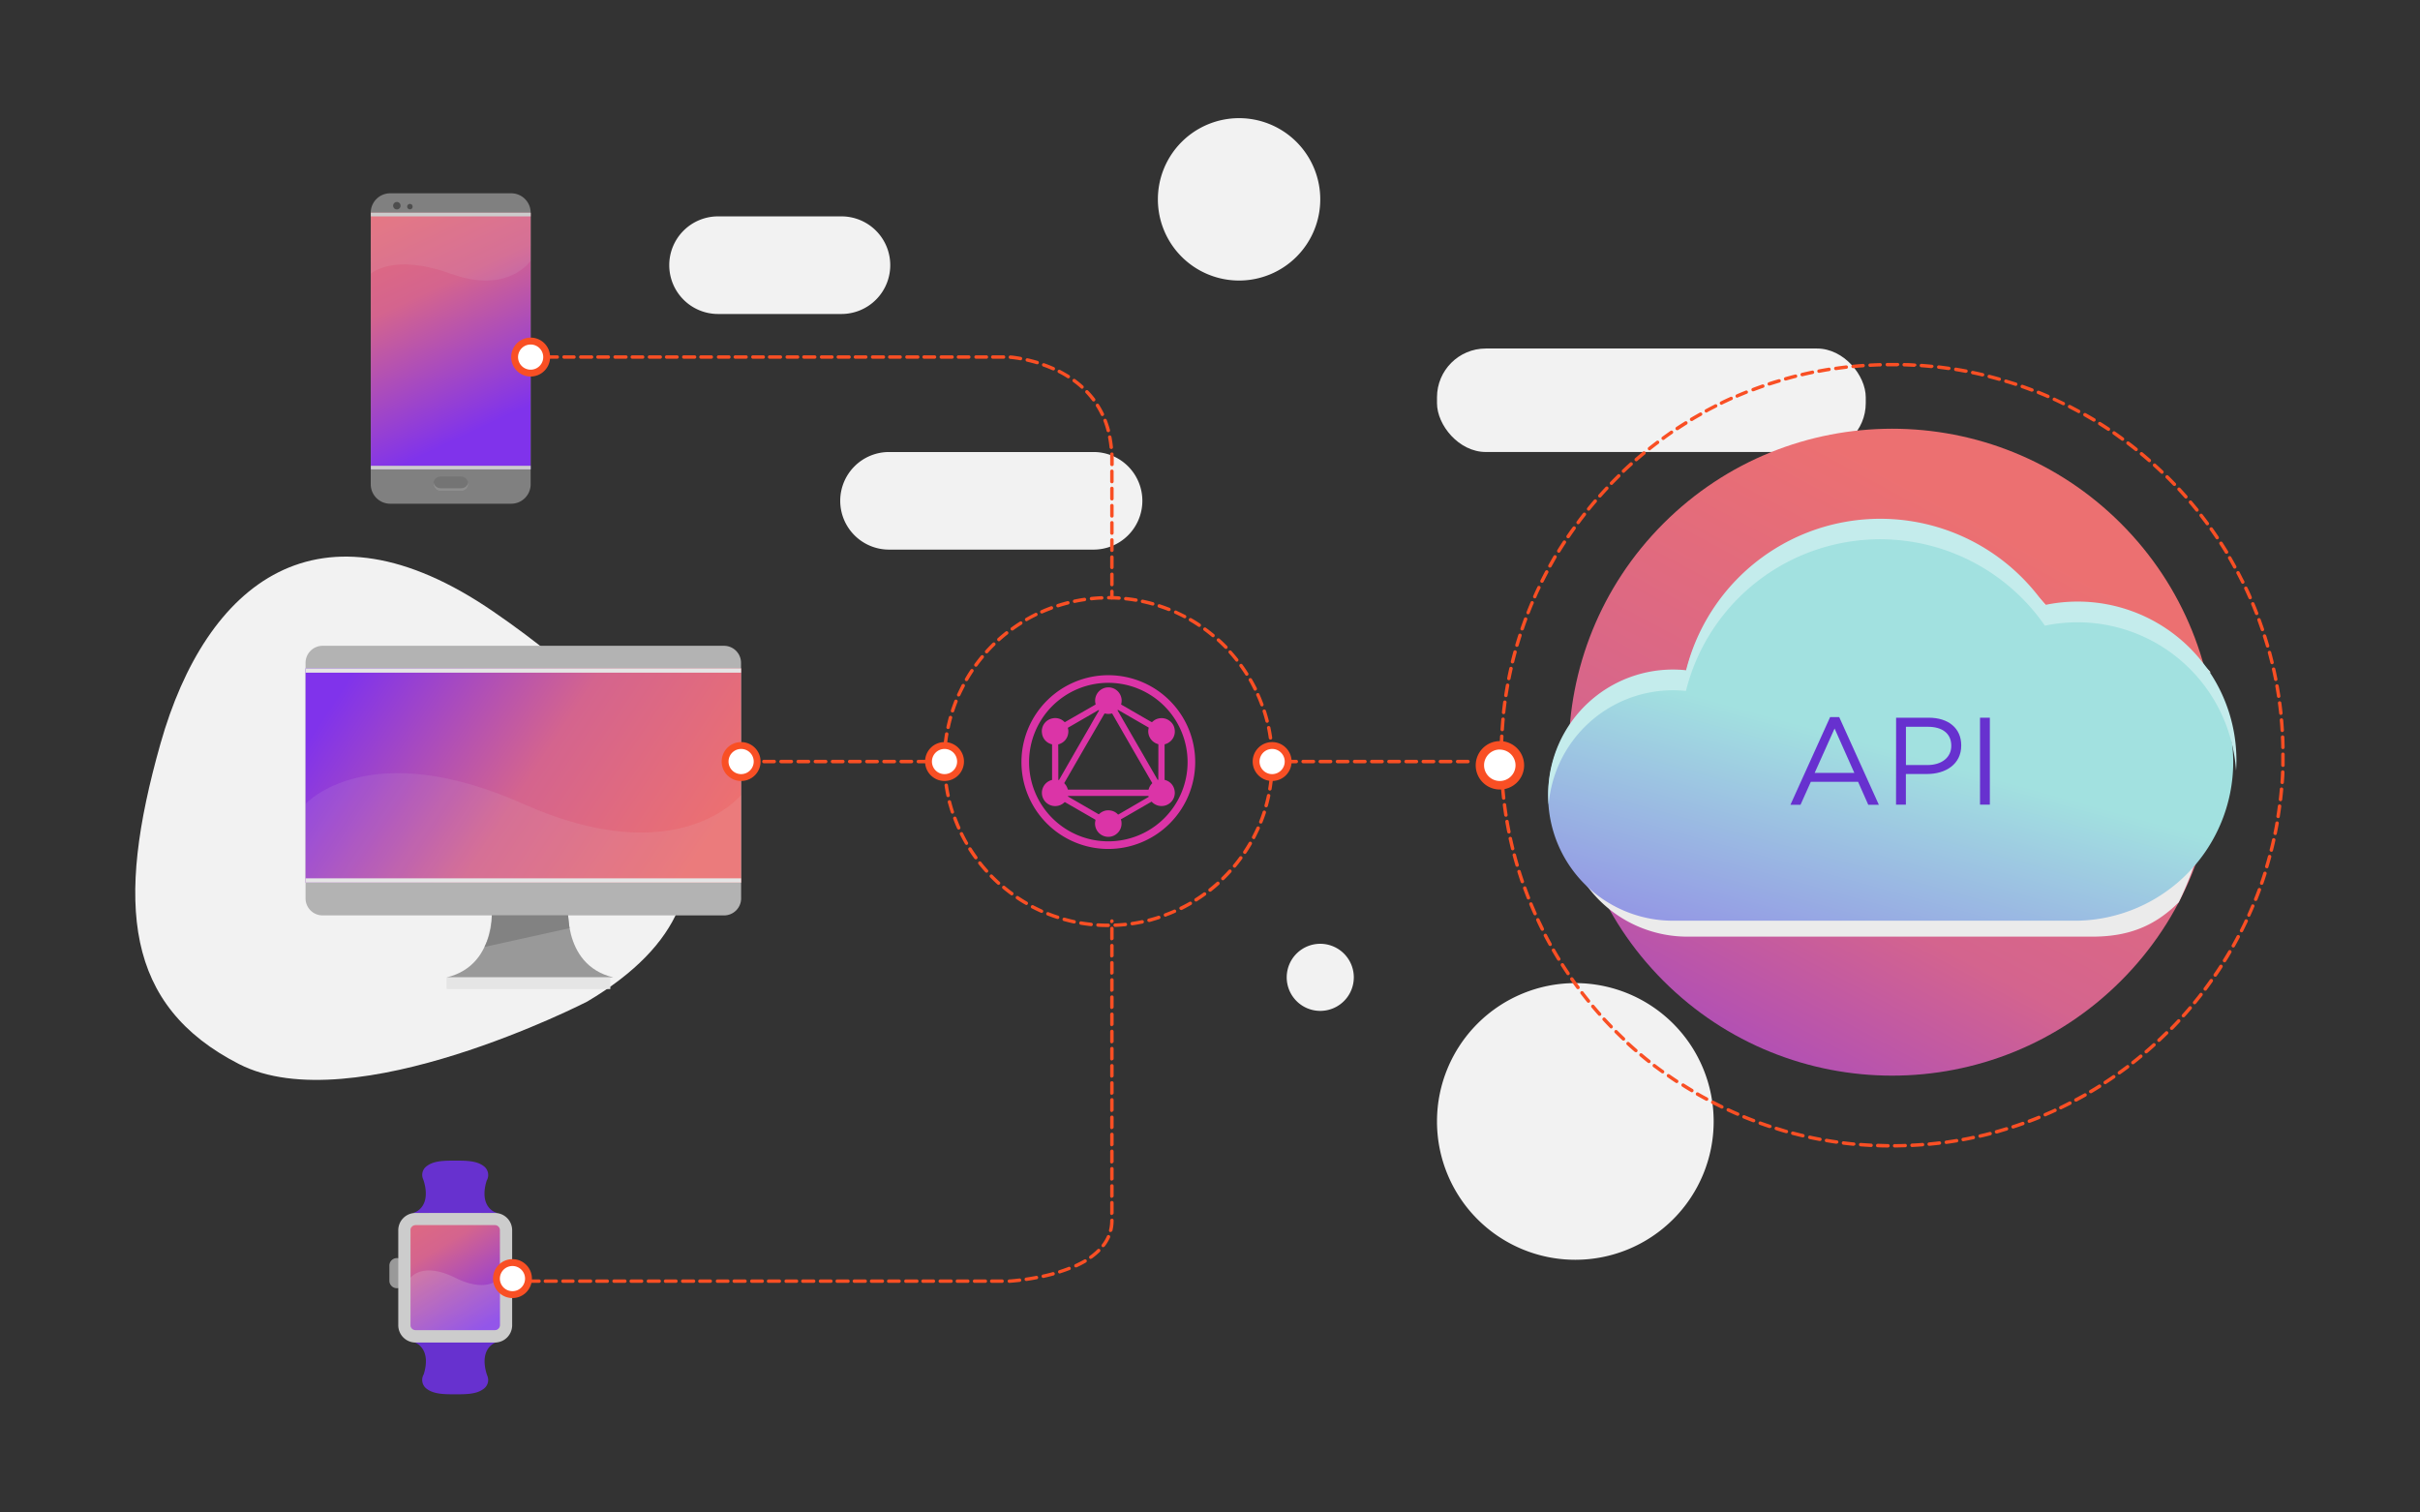 <svg xmlns="http://www.w3.org/2000/svg" xmlns:xlink="http://www.w3.org/1999/xlink" viewBox="0 0 800 500"><rect x="0" y="0" width="800" height="500" fill="#333333" stroke="none"/><defs><linearGradient id="a" x1="118.12" y1="219.99" x2="225.41" y2="291.12" gradientUnits="userSpaceOnUse"><stop offset="0" stop-color="#8033eb"/><stop offset="0.53" stop-color="#d4648e"/><stop offset="1" stop-color="#ec7071"/></linearGradient><linearGradient id="b" x1="161.88" y1="140.22" x2="123.09" y2="57.41" xlink:href="#a"/><linearGradient id="c" x1="160.45" y1="438.5" x2="130.47" y2="390.07" xlink:href="#a"/><linearGradient id="d" x1="163.83" y1="405.14" x2="163.68" y2="404.9" xlink:href="#a"/><linearGradient id="e" x1="136.14" y1="406.85" x2="135.41" y2="405.67" xlink:href="#a"/><linearGradient id="f" x1="533.51" y1="420.65" x2="663.89" y2="176.91" gradientTransform="translate(359.04 -369.47) rotate(45)" xlink:href="#a"/><linearGradient id="g" x1="580.01" y1="422.85" x2="628.19" y2="248.55" gradientUnits="userSpaceOnUse"><stop offset="0" stop-color="#8033eb"/><stop offset="1" stop-color="#a2e1e0"/></linearGradient></defs><title>Artboard 2 copy 9</title><g style="isolation:isolate"><path d="M294.3,87.66a16.14,16.14,0,0,1-16.13,16.14h-40.8a16.14,16.14,0,0,1-16.13-16.14h0a16.13,16.13,0,0,1,16.13-16.13h40.8A16.13,16.13,0,0,1,294.3,87.66Z" style="fill:#f2f2f2"/><path d="M377.64,165.56a16.13,16.13,0,0,1-16.13,16.13H293.89a16.13,16.13,0,0,1-16.13-16.13h0a16.13,16.13,0,0,1,16.13-16.13h67.62a16.13,16.13,0,0,1,16.13,16.13Z" style="fill:#f2f2f2"/><path d="M194.12,331.1S116.57,371,79,351.75,38,299,53.05,245.83s52.24-83.32,110-43.68S257.72,293.45,194.12,331.1Z" style="fill:#f2f2f2"/><path d="M187.92,297.78H162.47s2.77,21.12-14.85,25.34h55.15C185.15,318.9,187.92,297.78,187.92,297.78Z" style="fill:#999"/><rect x="147.62" y="323.12" width="54.14" height="3.84" style="fill:#e5e5e5"/><path d="M245,296.92a5.64,5.64,0,0,1-5.59,5.7H106.59a5.64,5.64,0,0,1-5.58-5.7V219.18a5.64,5.64,0,0,1,5.58-5.69H239.38a5.64,5.64,0,0,1,5.59,5.69Z" style="fill:#b3b3b3"/><rect x="101.01" y="220.96" width="143.96" height="70.8" style="fill:url(#a)"/><rect x="101.01" y="290.36" width="143.96" height="1.4" style="fill:#e5e5e5;mix-blend-mode:multiply"/><rect x="101.01" y="220.96" width="143.96" height="1.41" style="fill:#e5e5e5;mix-blend-mode:multiply"/><path d="M245,291.77v-29s-20.5,25.91-72,3-72,0-72,0v25.95Z" style="fill:#e5e5e5;opacity:0.1;mix-blend-mode:screen"/><path d="M162.59,302.62h25.22s.31,3.35.48,4.22l-28.13,6.21A21,21,0,0,0,162.59,302.62Z" style="fill:#828282"/><path d="M175.42,160.09a6.43,6.43,0,0,1-6.43,6.43H129a6.43,6.43,0,0,1-6.44-6.43V70.33A6.43,6.43,0,0,1,129,63.9h40a6.43,6.43,0,0,1,6.43,6.43Z" style="fill:gray"/><rect x="122.6" y="70.33" width="52.82" height="84.84" style="fill:url(#b)"/><path d="M122.6,70.33h52.82V86.16S168.15,97.41,149,90.49s-26.41,0-26.41,0Z" style="fill:#e5e5e5;opacity:0.1;mix-blend-mode:screen"/><rect x="122.6" y="70.33" width="52.82" height="1.2" style="fill:#ccc;mix-blend-mode:multiply"/><rect x="122.6" y="153.98" width="52.82" height="1.19" style="fill:#ccc;mix-blend-mode:multiply"/><path d="M154.76,159.91a2.39,2.39,0,0,1-2.39,2.39h-6.71a2.39,2.39,0,0,1-2.39-2.39h0a2.39,2.39,0,0,1,2.39-2.38h6.71a2.39,2.39,0,0,1,2.39,2.38Z" style="fill:#747474"/><path d="M152.37,161.4h-6.71a2.39,2.39,0,0,1-2.34-1.94,2.3,2.3,0,0,0,0,.45,2.39,2.39,0,0,0,2.39,2.39h6.71a2.39,2.39,0,0,0,2.39-2.39,2.3,2.3,0,0,0,0-.45A2.39,2.39,0,0,1,152.37,161.4Z" style="fill:#8e8e8e"/><path d="M132.42,68a1.23,1.23,0,1,1-1.23-1.23A1.22,1.22,0,0,1,132.42,68Z" style="fill:#4d4d4d"/><path d="M136.41,68.31a.9.9,0,1,1-.9-.9A.9.9,0,0,1,136.41,68.31Z" style="fill:#4d4d4d"/><path d="M162.78,400.26c-3.8-2.69-2.53-8-1.88-10a3.64,3.64,0,0,0-1.12-4.85c-2.34-1.73-5.82-1.73-9.3-1.73h0c-3.48,0-6.95,0-9.29,1.73a3.57,3.57,0,0,0-1.44,4.07h0a4.15,4.15,0,0,0,.2.53c.61,1.77,2.22,7.59-2,10.36a6.23,6.23,0,0,1-1.43.62h5.14a9.29,9.29,0,0,0,17.57,0h5.13A6.19,6.19,0,0,1,162.78,400.26Z" style="fill:#6731cf"/><path d="M138.17,444.35c3.81,2.69,2.54,8,1.89,10a3.64,3.64,0,0,0,1.12,4.85c2.34,1.72,5.82,1.73,9.3,1.73h0c3.48,0,7,0,9.29-1.73a3.58,3.58,0,0,0,1.44-4.08h0a4.81,4.81,0,0,0-.2-.53c-.61-1.77-2.22-7.59,2-10.35a5.83,5.83,0,0,1,1.43-.62h-5.14a9.29,9.29,0,0,0-17.57,0h-5.13A6,6,0,0,1,138.17,444.35Z" style="fill:#6731cf"/><path d="M133.68,423.38a2.48,2.48,0,0,1-2.48,2.48h0a2.48,2.48,0,0,1-2.48-2.48v-5a2.48,2.48,0,0,1,2.48-2.48h0a2.48,2.48,0,0,1,2.48,2.48Z" style="fill:#999"/><path d="M137.37,403H163.6a3.69,3.69,0,0,1,3.69,3.69v31.41a3.68,3.68,0,0,1-3.68,3.68H137.37a3.68,3.68,0,0,1-3.68-3.68V406.7A3.69,3.69,0,0,1,137.37,403Z" style="fill:url(#c)"/><path d="M163.6,443.82H137.37a5.72,5.72,0,0,1-5.71-5.72V406.7a5.72,5.72,0,0,1,5.71-5.72H163.6a5.72,5.72,0,0,1,5.71,5.72v31.4A5.72,5.72,0,0,1,163.6,443.82ZM137.37,405a1.66,1.66,0,0,0-1.66,1.66v31.4a1.66,1.66,0,0,0,1.66,1.66H163.6a1.66,1.66,0,0,0,1.66-1.66V406.7A1.66,1.66,0,0,0,163.6,405Z" style="fill:#ccc"/><path d="M163.6,405a2.1,2.1,0,0,1,.37,0A1.55,1.55,0,0,0,163.6,405Z" style="fill:url(#d)"/><path d="M150.48,422.4c-10.87-5.42-14.77,0-14.77,0v15.7a1.66,1.66,0,0,0,1.66,1.66H163.6a1.66,1.66,0,0,0,1.66-1.66V422.4S161.36,427.82,150.48,422.4Z" style="fill:#e5e5e5;opacity:0.2;mix-blend-mode:screen"/><path d="M135.71,406.7v.56a2.86,2.86,0,0,1,.38-1.6A1.64,1.64,0,0,0,135.71,406.7Z" style="fill:url(#e)"/><path d="M307,252.32h-3.41a.57.57,0,0,1,0-1.14H307a.57.57,0,1,1,0,1.14Zm-5.68,0h-3.4a.57.57,0,0,1,0-1.14h3.4a.57.57,0,0,1,0,1.14Zm-5.67,0h-3.41a.57.57,0,0,1,0-1.14h3.41a.57.57,0,0,1,0,1.14Zm-5.68,0h-3.4a.57.57,0,0,1,0-1.14h3.4a.57.57,0,1,1,0,1.14Zm-5.67,0h-3.41a.57.57,0,0,1,0-1.14h3.41a.57.57,0,0,1,0,1.14Zm-5.67,0h-3.41a.57.57,0,1,1,0-1.14h3.41a.57.57,0,0,1,0,1.14Zm-5.68,0h-3.4a.57.57,0,0,1,0-1.14h3.4a.57.57,0,0,1,0,1.14Zm-5.67,0h-3.41a.57.57,0,1,1,0-1.14h3.41a.57.57,0,0,1,0,1.14Zm-5.68,0h-3.4a.57.57,0,0,1,0-1.14h3.4a.57.57,0,1,1,0,1.14Zm-5.67,0h-3.41a.57.57,0,0,1,0-1.14h3.41a.57.57,0,0,1,0,1.14Z" style="fill:#f94f24"/><path d="M485.26,252.32h-3.4a.57.57,0,0,1,0-1.14h3.4a.57.57,0,0,1,0,1.14Zm-5.67,0h-3.41a.57.57,0,0,1,0-1.14h3.41a.57.57,0,0,1,0,1.14Zm-5.68,0h-3.4a.57.57,0,0,1,0-1.14h3.4a.57.57,0,1,1,0,1.14Zm-5.67,0h-3.41a.57.57,0,0,1,0-1.14h3.41a.57.57,0,0,1,0,1.14Zm-5.68,0h-3.4a.57.57,0,1,1,0-1.14h3.4a.57.57,0,1,1,0,1.14Zm-5.67,0h-3.4a.57.57,0,0,1,0-1.14h3.4a.57.57,0,0,1,0,1.14Zm-5.67,0h-3.41a.57.57,0,1,1,0-1.14h3.41a.57.57,0,0,1,0,1.14Zm-5.68,0h-3.4a.57.57,0,0,1,0-1.14h3.4a.57.57,0,1,1,0,1.14Zm-5.67,0h-3.41a.57.57,0,1,1,0-1.14h3.41a.57.57,0,0,1,0,1.14Zm-5.68,0h-3.4a.57.57,0,1,1,0-1.14h3.4a.57.57,0,1,1,0,1.14Zm-5.67,0h-2.68a.57.57,0,1,1,0-1.14h2.68a.57.57,0,0,1,0,1.14Z" style="fill:#f94f24"/><path d="M180.72,118.05a5.3,5.3,0,1,1-5.3-5.3A5.29,5.29,0,0,1,180.72,118.05Z" style="fill:#fff"/><path d="M175.42,124.47a6.43,6.43,0,1,1,6.43-6.42A6.43,6.43,0,0,1,175.42,124.47Zm0-10.58a4.16,4.16,0,1,0,4.16,4.16A4.16,4.16,0,0,0,175.42,113.89Z" style="fill:#f94f24"/><path d="M250.26,251.75a5.3,5.3,0,1,1-5.29-5.29A5.29,5.29,0,0,1,250.26,251.75Z" style="fill:#fff"/><path d="M245,258.18a6.43,6.43,0,1,1,6.43-6.43A6.43,6.43,0,0,1,245,258.18Zm0-10.59a4.16,4.16,0,1,0,4.16,4.16A4.16,4.16,0,0,0,245,247.59Z" style="fill:#f94f24"/><path d="M174.7,422.68a5.29,5.29,0,1,1-5.29-5.3A5.29,5.29,0,0,1,174.7,422.68Z" style="fill:#fff"/><path d="M169.41,429.11a6.43,6.43,0,1,1,6.43-6.43A6.43,6.43,0,0,1,169.41,429.11Zm0-10.59a4.16,4.16,0,1,0,4.16,4.16A4.17,4.17,0,0,0,169.41,418.52Z" style="fill:#f94f24"/><path d="M367.57,198.16a.57.57,0,0,1-.57-.56v-2.08a.57.57,0,0,1,1.14,0v2.08A.57.57,0,0,1,367.57,198.16Zm0-4.34a.57.57,0,0,1-.57-.57v-3.4a.57.57,0,0,1,1.14,0v3.4A.57.57,0,0,1,367.57,193.82Zm0-5.67a.58.58,0,0,1-.57-.57v-3.41a.57.57,0,0,1,1.14,0v3.41A.58.58,0,0,1,367.57,188.15Zm0-5.68a.57.57,0,0,1-.57-.57v-3.4a.57.57,0,0,1,1.14,0v3.4A.57.57,0,0,1,367.57,182.47Zm0-5.67a.58.58,0,0,1-.57-.57v-3.41a.57.57,0,0,1,1.14,0v3.41A.58.58,0,0,1,367.57,176.8Zm0-5.68a.57.57,0,0,1-.57-.57v-3.4a.57.57,0,0,1,1.14,0v3.4A.57.57,0,0,1,367.57,171.12Zm0-5.67a.58.58,0,0,1-.57-.57v-3.41a.57.57,0,0,1,1.14,0v3.41A.58.58,0,0,1,367.57,165.45Zm0-5.68a.57.57,0,0,1-.57-.56V155.8a.57.57,0,1,1,1.14,0v3.41A.57.57,0,0,1,367.57,159.77Zm0-5.67a.58.58,0,0,1-.57-.57v-1.36c0-.68,0-1.36,0-2a.56.56,0,0,1,.54-.59.55.55,0,0,1,.59.54c0,.68.05,1.37.05,2.07v1.36A.58.58,0,0,1,367.57,154.1Zm-.21-5.67a.57.57,0,0,1-.57-.51c-.12-1.13-.28-2.24-.49-3.3a.57.57,0,0,1,1.12-.22c.21,1.09.38,2.24.5,3.41a.56.56,0,0,1-.51.62Zm-1-5.56a.57.57,0,0,1-.55-.43,30.82,30.82,0,0,0-1-3.17.57.57,0,1,1,1.06-.4,32.19,32.19,0,0,1,1.06,3.28.57.57,0,0,1-.4.7Zm-1.93-5.32a.56.56,0,0,1-.52-.32,26.64,26.64,0,0,0-1.6-2.92.58.58,0,0,1,.18-.78.56.56,0,0,1,.78.18,30.69,30.69,0,0,1,1.67,3,.58.58,0,0,1-.27.76A.52.52,0,0,1,364.42,137.55Zm-2.92-4.84a.56.56,0,0,1-.45-.23,28.72,28.72,0,0,0-2.15-2.55.57.57,0,0,1,0-.8.56.56,0,0,1,.8,0A30.67,30.67,0,0,1,362,131.8a.58.58,0,0,1-.12.8A.6.6,0,0,1,361.5,132.71Zm-3.8-4.19a.54.54,0,0,1-.38-.15,29.74,29.74,0,0,0-2.59-2.11.57.57,0,0,1,.67-.92,34,34,0,0,1,2.68,2.19.57.57,0,0,1,0,.8A.55.55,0,0,1,357.7,128.52Zm-4.51-3.44a.58.58,0,0,1-.31-.08c-.92-.59-1.9-1.16-2.9-1.67a.57.57,0,1,1,.52-1c1,.53,2,1.11,3,1.72a.56.56,0,0,1-.3,1Zm-5-2.67a.69.69,0,0,1-.24,0c-1-.45-2.05-.87-3.12-1.25a.57.57,0,0,1-.34-.73.56.56,0,0,1,.72-.34c1.1.39,2.18.82,3.21,1.28a.57.57,0,0,1-.23,1.09Zm-5.33-2-.16,0c-1.07-.32-2.16-.61-3.26-.86a.57.57,0,0,1,.25-1.11c1.12.26,2.25.55,3.34.88a.57.57,0,0,1-.17,1.11Zm-5.53-1.32h-.1c-1.58-.28-2.77-.4-3.34-.45a.57.57,0,0,1,.1-1.13c.59,0,1.82.18,3.44.47a.55.55,0,0,1,.46.65A.57.57,0,0,1,337.33,119.11Zm-5.67-.5h-3.4a.57.57,0,1,1,0-1.13h3.4a.57.57,0,1,1,0,1.13Zm-5.67,0h-3.41a.57.57,0,0,1,0-1.13H326a.57.57,0,1,1,0,1.13Zm-5.67,0h-3.41a.57.57,0,1,1,0-1.13h3.41a.57.57,0,0,1,0,1.13Zm-5.68,0h-3.4a.57.57,0,1,1,0-1.13h3.4a.57.57,0,1,1,0,1.13Zm-5.67,0h-3.41a.57.57,0,1,1,0-1.13H309a.57.57,0,0,1,0,1.13Zm-5.68,0h-3.4a.57.57,0,1,1,0-1.13h3.4a.57.57,0,1,1,0,1.13Zm-5.67,0h-3.41a.57.57,0,1,1,0-1.13h3.41a.57.57,0,0,1,0,1.13Zm-5.68,0h-3.4a.57.57,0,1,1,0-1.13h3.4a.57.57,0,1,1,0,1.13Zm-5.67,0h-3.41a.57.57,0,1,1,0-1.13h3.41a.57.57,0,0,1,0,1.13Zm-5.68,0h-3.4a.57.57,0,1,1,0-1.13h3.4a.57.57,0,1,1,0,1.13Zm-5.67,0h-3.41a.57.57,0,0,1,0-1.13h3.41a.57.57,0,1,1,0,1.13Zm-5.68,0h-3.4a.57.57,0,1,1,0-1.13h3.4a.57.57,0,1,1,0,1.13Zm-5.67,0h-3.41a.57.57,0,0,1,0-1.13h3.41a.57.57,0,1,1,0,1.13Zm-5.68,0h-3.4a.57.57,0,1,1,0-1.13h3.4a.57.57,0,1,1,0,1.13Zm-5.67,0h-3.41a.57.57,0,0,1,0-1.13h3.41a.57.57,0,1,1,0,1.13Zm-5.68,0h-3.4a.57.57,0,1,1,0-1.13h3.4a.57.57,0,1,1,0,1.13Zm-5.67,0h-3.41a.57.57,0,0,1,0-1.13h3.41a.57.57,0,1,1,0,1.13Zm-5.67,0h-3.41a.57.57,0,1,1,0-1.13h3.41a.57.57,0,0,1,0,1.13Zm-5.68,0h-3.4a.57.57,0,1,1,0-1.13h3.4a.57.57,0,1,1,0,1.13Zm-5.67,0h-3.41a.57.57,0,1,1,0-1.13h3.41a.57.57,0,0,1,0,1.13Zm-5.68,0h-3.4a.57.57,0,1,1,0-1.13h3.4a.57.57,0,1,1,0,1.13Zm-5.67,0h-3.41a.57.57,0,1,1,0-1.13h3.41a.57.57,0,0,1,0,1.13Zm-5.68,0h-3.4a.57.57,0,1,1,0-1.13h3.4a.57.57,0,1,1,0,1.13Zm-5.67,0h-3.41a.57.57,0,1,1,0-1.13h3.41a.57.57,0,0,1,0,1.13Zm-5.68,0h-3.4a.57.57,0,1,1,0-1.13h3.4a.57.57,0,1,1,0,1.13Zm-5.67,0h-3.41a.57.57,0,0,1,0-1.13h3.41a.57.57,0,0,1,0,1.13Zm-5.68,0h-3.4a.57.57,0,1,1,0-1.13h3.4a.57.57,0,1,1,0,1.13Z" style="fill:#f94f24"/><path d="M331.33,424.09h-3.41a.57.57,0,1,1,0-1.13h3.41a.57.57,0,0,1,0,1.13Zm-5.68,0h-3.4a.57.57,0,1,1,0-1.13h3.4a.57.57,0,1,1,0,1.13Zm-5.67,0h-3.41a.57.57,0,1,1,0-1.13H320a.57.57,0,0,1,0,1.13Zm-5.68,0h-3.4a.57.57,0,1,1,0-1.13h3.4a.57.57,0,1,1,0,1.13Zm-5.67,0h-3.41a.57.57,0,1,1,0-1.13h3.41a.57.57,0,0,1,0,1.13Zm-5.68,0h-3.4a.57.57,0,1,1,0-1.13H303a.57.57,0,1,1,0,1.13Zm-5.67,0h-3.41a.57.57,0,1,1,0-1.13h3.41a.57.57,0,0,1,0,1.13Zm-5.68,0h-3.4a.57.57,0,1,1,0-1.13h3.4a.57.57,0,1,1,0,1.13Zm-5.67,0h-3.41a.57.57,0,1,1,0-1.13h3.41a.57.57,0,1,1,0,1.13Zm-5.68,0h-3.4a.57.57,0,1,1,0-1.13h3.4a.57.57,0,1,1,0,1.13Zm-5.67,0h-3.41a.57.57,0,0,1,0-1.13h3.41a.57.57,0,1,1,0,1.13Zm-5.68,0h-3.4a.57.57,0,1,1,0-1.13h3.4a.57.57,0,1,1,0,1.13Zm-5.67,0h-3.41a.57.57,0,0,1,0-1.13h3.41a.57.57,0,1,1,0,1.13Zm-5.68,0h-3.4a.57.57,0,1,1,0-1.13h3.4a.57.57,0,1,1,0,1.13Zm-5.67,0h-3.41a.57.57,0,0,1,0-1.13h3.41a.57.57,0,1,1,0,1.13Zm-5.68,0h-3.4a.57.57,0,1,1,0-1.13h3.4a.57.57,0,1,1,0,1.13Zm-5.67,0h-3.41a.57.57,0,0,1,0-1.13h3.41a.57.57,0,1,1,0,1.13Zm-5.67,0h-3.41a.57.57,0,1,1,0-1.13h3.41a.57.57,0,0,1,0,1.13Zm-5.68,0h-3.4a.57.57,0,1,1,0-1.13h3.4a.57.57,0,1,1,0,1.13Zm-5.67,0H220.1a.57.57,0,1,1,0-1.13h3.41a.57.57,0,0,1,0,1.13Zm-5.68,0h-3.4a.57.57,0,1,1,0-1.13h3.4a.57.57,0,1,1,0,1.13Zm-5.67,0h-3.41a.57.57,0,1,1,0-1.13h3.41a.57.57,0,0,1,0,1.13Zm-5.68,0h-3.4a.57.57,0,1,1,0-1.13h3.4a.57.57,0,1,1,0,1.13Zm-5.67,0H197.4a.57.57,0,1,1,0-1.13h3.41a.57.57,0,0,1,0,1.13Zm-5.68,0h-3.4a.57.57,0,1,1,0-1.13h3.4a.57.57,0,1,1,0,1.13Zm-5.67,0h-3.41a.57.57,0,0,1,0-1.13h3.41a.57.57,0,0,1,0,1.13Zm-5.68,0h-3.4a.57.57,0,1,1,0-1.13h3.4a.57.57,0,1,1,0,1.13Zm-5.67,0H174.7a.57.57,0,0,1,0-1.13h3.41a.57.57,0,1,1,0,1.13Zm155.49,0a.57.57,0,0,1,0-1.13c.33,0,1.58-.11,3.37-.32a.57.57,0,0,1,.63.5.56.56,0,0,1-.49.63c-1.83.21-3.1.3-3.45.32Zm5.67-.62a.56.56,0,0,1-.56-.48.57.57,0,0,1,.48-.65c1.12-.16,2.25-.35,3.34-.56a.57.57,0,0,1,.66.45.56.56,0,0,1-.45.66c-1.1.21-2.24.41-3.39.58Zm5.59-1a.57.57,0,0,1-.12-1.12c1.13-.25,2.23-.52,3.28-.81a.57.57,0,0,1,.31,1.09c-1.08.3-2.2.58-3.34.83Zm5.49-1.47a.56.56,0,0,1-.17-1.1c1.11-.36,2.18-.74,3.18-1.13a.57.57,0,0,1,.42,1c-1,.41-2.12.8-3.25,1.16A.55.55,0,0,1,350.35,421Zm5.31-2a.57.57,0,0,1-.23-1.08c1.05-.49,2.05-1,3-1.55a.56.56,0,0,1,.77.2.57.57,0,0,1-.2.78,33.89,33.89,0,0,1-3.07,1.6A.69.69,0,0,1,355.66,418.93Zm4.93-2.81a.55.55,0,0,1-.46-.24.57.57,0,0,1,.13-.79A19.27,19.27,0,0,0,362.8,413a.58.58,0,0,1,.81,0,.57.57,0,0,1,0,.8,21.47,21.47,0,0,1-2.68,2.24A.58.58,0,0,1,360.59,416.12Zm4.12-3.87a.55.55,0,0,1-.35-.12.56.56,0,0,1-.1-.79,14.11,14.11,0,0,0,1.67-2.79.55.55,0,0,1,.74-.29.56.56,0,0,1,.29.75,14.87,14.87,0,0,1-1.8,3A.59.59,0,0,1,364.71,412.25Zm2.46-5a.3.3,0,0,1-.13,0,.56.56,0,0,1-.42-.68,13.4,13.4,0,0,0,.38-3.19.59.59,0,0,1,.57-.58h0a.55.55,0,0,1,.57.55,14.14,14.14,0,0,1-.42,3.49A.56.56,0,0,1,367.17,407.21Zm.4-5.63A.57.57,0,0,1,367,401v-3.41a.57.57,0,0,1,1.14,0V401A.57.57,0,0,1,367.57,401.58Zm0-5.67a.57.57,0,0,1-.57-.57v-3.4a.57.57,0,0,1,1.14,0v3.4A.57.57,0,0,1,367.57,395.91Zm0-5.68a.57.57,0,0,1-.57-.56v-3.41a.57.57,0,0,1,1.14,0v3.41A.57.57,0,0,1,367.57,390.23Zm0-5.67A.57.57,0,0,1,367,384v-3.4a.57.57,0,0,1,1.14,0V384A.57.57,0,0,1,367.57,384.56Zm0-5.67a.58.58,0,0,1-.57-.57v-3.41a.57.57,0,0,1,1.14,0v3.41A.58.58,0,0,1,367.57,378.89Zm0-5.68a.57.57,0,0,1-.57-.57v-3.4a.57.57,0,0,1,1.14,0v3.4A.57.57,0,0,1,367.57,373.21Zm0-5.67A.58.58,0,0,1,367,367v-3.41a.57.57,0,0,1,1.14,0V367A.58.58,0,0,1,367.57,367.54Zm0-5.68a.57.57,0,0,1-.57-.57v-3.4a.57.57,0,0,1,1.14,0v3.4A.57.57,0,0,1,367.57,361.86Zm0-5.67a.58.58,0,0,1-.57-.57v-3.41a.57.57,0,0,1,1.14,0v3.41A.58.58,0,0,1,367.57,356.19Zm0-5.68a.57.57,0,0,1-.57-.57v-3.4a.57.57,0,0,1,1.14,0v3.4A.57.57,0,0,1,367.57,350.51Zm0-5.67a.58.58,0,0,1-.57-.57v-3.4a.57.57,0,0,1,1.14,0v3.4A.58.58,0,0,1,367.57,344.84Zm0-5.68a.57.57,0,0,1-.57-.57v-3.4a.57.57,0,0,1,1.14,0v3.4A.57.57,0,0,1,367.57,339.16Zm0-5.67a.58.58,0,0,1-.57-.57v-3.4a.57.57,0,0,1,1.14,0v3.4A.58.58,0,0,1,367.57,333.49Zm0-5.68a.57.57,0,0,1-.57-.56v-3.41a.57.57,0,0,1,1.14,0v3.41A.57.57,0,0,1,367.57,327.81Zm0-5.67a.58.58,0,0,1-.57-.57v-3.4a.57.57,0,0,1,1.14,0v3.4A.58.58,0,0,1,367.57,322.14Zm0-5.68a.57.57,0,0,1-.57-.56v-3.41a.57.57,0,0,1,1.14,0v3.41A.57.57,0,0,1,367.57,316.46Zm0-5.67a.57.57,0,0,1-.57-.57v-3.4a.57.57,0,0,1,1.14,0v3.4A.57.57,0,0,1,367.57,310.79Zm0-5.68a.57.57,0,0,1-.57-.56v-.17a.57.57,0,0,1,1.14,0v.17A.57.57,0,0,1,367.57,305.11Z" style="fill:#f94f24"/><path d="M384.08,266.46a4.43,4.43,0,0,1-3.3-1.37c-.08-.09-.14-.09-.24,0l-8.9,5.14-1,.56a.14.14,0,0,0-.07.19,4.08,4.08,0,0,1,.18,1.55,4.31,4.31,0,0,1-1.65,3.15,4.21,4.21,0,0,1-2.27.94A4.39,4.39,0,0,1,362,272a8.36,8.36,0,0,1,.14-.85c0-.1,0-.15-.08-.2l-5.7-3.29-4.18-2.41c-.18-.11-.18-.11-.32,0a4.39,4.39,0,0,1-7.35-2.31,4.38,4.38,0,0,1,2.9-5,1.09,1.09,0,0,1,.24-.07c.12,0,.15-.08.14-.19v-4.58c0-2.28,0-4.57,0-6.85,0-.14,0-.19-.18-.23a4.26,4.26,0,0,1-3.14-3.53,4.33,4.33,0,0,1,3.42-5,4.24,4.24,0,0,1,4,1.18c.09.08.14.09.24,0L362,233c.21-.12.21-.12.15-.36a4.38,4.38,0,1,1,8.55-1.9,4.23,4.23,0,0,1-.06,2,.17.17,0,0,0,.1.23l8.87,5.12,1.06.61c.09,0,.14,0,.21,0a4.22,4.22,0,0,1,2.49-1.25,4.29,4.29,0,0,1,3.28.86,4.14,4.14,0,0,1,1.66,2.78,4.29,4.29,0,0,1-1.92,4.36,3.65,3.65,0,0,1-1.24.56c-.13,0-.16.1-.16.23v11.41c0,.12,0,.18.15.21a4.26,4.26,0,0,1,3.14,3.41,4.35,4.35,0,0,1-3.41,5.1A5.92,5.92,0,0,1,384.08,266.46Zm-17.68-5.41h13.14c.12,0,.17,0,.2-.15a4.25,4.25,0,0,1,1.11-1.91c.08-.07.08-.13,0-.23-.55-.94-1.1-1.89-1.64-2.84l-5.12-8.85L367.73,236c-.07-.12-.12-.15-.26-.12a4.35,4.35,0,0,1-2.12,0c-.19,0-.19,0-.29.12l-7,12.05q-3.09,5.35-6.19,10.72c-.05.09,0,.14,0,.22a4.12,4.12,0,0,1,1.09,1.88.2.2,0,0,0,.23.17Zm0,2.07H353.23c-.07,0-.14,0-.17.09s0,.13.1.17l2.33,1.34,7.57,4.38c.17.09.17.09.31,0a4.29,4.29,0,0,1,3.68-1.17,4.18,4.18,0,0,1,2.49,1.28.17.17,0,0,0,.25,0l8-4.65,1.83-1.06s.11-.06.11-.11a.23.23,0,0,0-.24-.27Zm-16.54-11.2v5.76c0,.08,0,.14.1.17s.14,0,.18-.1l6-10.45,4.06-7c1-1.78,2-3.55,3.08-5.33,0-.07.08-.13,0-.2s-.13-.05-.2,0l-4.27,2.47-5.69,3.29c-.09,0-.12.09-.09.2a4,4,0,0,1,.07,1.85,4.31,4.31,0,0,1-3.05,3.44c-.24.07-.22,0-.22.29Zm33.07,0v-5.66c0-.29,0-.23-.22-.31a4.38,4.38,0,0,1-3-5.21c.05-.2.05-.2-.12-.3l-8.07-4.66-1.85-1.07c-.08,0-.13,0-.2,0s0,.13,0,.19q1.11,1.91,2.2,3.81l4.8,8.31,4.34,7.52,1.83,3.17c0,.1.11.12.2.08s.07-.11.07-.18Z" style="fill:#db34a7;fill-rule:evenodd"/><path d="M366.39,280.65a28.72,28.72,0,1,1,28.72-28.72A28.76,28.76,0,0,1,366.39,280.65Zm0-54.92a26.2,26.2,0,1,0,26.2,26.2A26.23,26.23,0,0,0,366.39,225.73Z" style="fill:#db34a7"/><path d="M366.37,306.47c-1.14,0-2.29,0-3.44-.11a.57.57,0,0,1-.53-.6.59.59,0,0,1,.6-.53c1.12.07,2.25.1,3.37.1a.57.57,0,0,1,0,1.14Zm2.27-.05a.57.57,0,0,1-.57-.54.56.56,0,0,1,.55-.59c1.11-.05,2.24-.13,3.35-.24a.56.56,0,1,1,.12,1.12c-1.14.12-2.29.21-3.43.25Zm-7.93-.25h-.06c-1.14-.12-2.29-.28-3.41-.46a.57.57,0,0,1-.46-.66.56.56,0,0,1,.65-.46c1.1.18,2.22.33,3.34.45a.56.56,0,0,1,.5.62A.56.56,0,0,1,360.71,306.17Zm13.57-.27a.58.58,0,0,1-.56-.49.57.57,0,0,1,.48-.64c1.12-.16,2.23-.36,3.32-.59a.57.57,0,0,1,.23,1.11c-1.11.23-2.25.44-3.38.6Zm-19.17-.61H355c-1.12-.24-2.24-.52-3.34-.82a.57.57,0,0,1,.3-1.1c1.08.3,2.18.57,3.27.81a.57.57,0,0,1-.11,1.12Zm24.73-.51a.58.58,0,0,1-.55-.42.57.57,0,0,1,.41-.69c1.08-.28,2.17-.59,3.24-.94a.57.57,0,0,1,.35,1.08c-1.1.36-2.21.68-3.31,1Zm-30.21-1-.18,0c-1.08-.35-2.17-.74-3.24-1.16a.57.57,0,0,1,.42-1.06c1,.41,2.11.8,3.18,1.14a.58.58,0,0,1,.36.72A.57.57,0,0,1,349.63,303.82Zm35.63-.73a.57.57,0,0,1-.2-1.1c1-.38,2.09-.81,3.11-1.27a.57.57,0,0,1,.46,1c-1,.47-2.11.9-3.18,1.3A.63.63,0,0,1,385.26,303.09Zm-40.93-1.31a.46.46,0,0,1-.23,0c-1.05-.47-2.1-1-3.1-1.5a.57.57,0,0,1,.52-1c1,.52,2,1,3,1.48a.56.56,0,0,1-.23,1.08Zm46.12-.94a.56.56,0,0,1-.25-1.07c1-.5,2-1,3-1.59a.57.57,0,1,1,.57,1c-1,.57-2,1.12-3,1.63A.53.53,0,0,1,390.45,300.84Zm-51.18-1.64a.57.57,0,0,1-.28-.08c-1-.57-2-1.18-2.92-1.82a.57.57,0,1,1,.63-.94c.93.62,1.9,1.22,2.86,1.78a.56.56,0,0,1,.2.77A.56.56,0,0,1,339.27,299.2Zm56.11-1.14a.55.55,0,0,1-.47-.26.56.56,0,0,1,.17-.78c.95-.61,1.89-1.24,2.78-1.9a.58.58,0,0,1,.8.13.57.57,0,0,1-.13.79c-.92.67-1.87,1.32-2.84,1.93A.51.51,0,0,1,395.38,298.06Zm-60.86-2a.57.57,0,0,1-.33-.11c-.93-.68-1.85-1.39-2.72-2.12a.56.56,0,0,1-.07-.79.55.55,0,0,1,.79-.08c.86.71,1.75,1.41,2.66,2.07a.57.57,0,0,1-.33,1ZM400,294.78a.54.54,0,0,1-.44-.22.56.56,0,0,1,.09-.79c.88-.7,1.74-1.43,2.57-2.18a.56.56,0,0,1,.8.05.57.57,0,0,1,0,.8c-.84.76-1.73,1.51-2.62,2.22A.6.6,0,0,1,400,294.78Zm-69.88-2.26a.54.54,0,0,1-.38-.15c-.85-.76-1.68-1.56-2.48-2.38a.57.57,0,0,1,.81-.79c.78.8,1.6,1.58,2.43,2.33a.57.57,0,0,1,0,.8A.55.55,0,0,1,330.12,292.52ZM404.26,291a.58.58,0,0,1-.41-.17.57.57,0,0,1,0-.8c.8-.79,1.59-1.6,2.33-2.43a.58.58,0,0,1,.81,0,.57.57,0,0,1,0,.8c-.76.84-1.57,1.68-2.39,2.48A.54.54,0,0,1,404.26,291Zm-78.15-2.52a.59.59,0,0,1-.42-.19c-.77-.85-1.51-1.74-2.22-2.63a.58.58,0,0,1,.09-.8.57.57,0,0,1,.8.1c.69.87,1.42,1.74,2.17,2.57a.57.57,0,0,1,0,.8A.55.55,0,0,1,326.11,288.51Zm82-1.65a.53.53,0,0,1-.36-.13.57.57,0,0,1-.08-.8c.72-.86,1.41-1.76,2.07-2.66a.57.57,0,0,1,.92.67c-.67.92-1.39,1.84-2.11,2.72A.6.6,0,0,1,408.1,286.86Zm-85.56-2.76a.54.54,0,0,1-.45-.24c-.68-.92-1.33-1.88-1.94-2.84a.57.57,0,0,1,1-.61c.6.95,1.24,1.88,1.89,2.79a.56.56,0,0,1-.12.79A.6.6,0,0,1,322.54,284.1Zm88.95-1.79a.57.57,0,0,1-.47-.88c.61-.93,1.21-1.89,1.78-2.87a.57.57,0,0,1,1,.57c-.58,1-1.19,2-1.82,2.93A.57.57,0,0,1,411.49,282.31Zm-92-3a.56.56,0,0,1-.49-.29c-.58-1-1.12-2-1.62-3a.57.57,0,1,1,1-.51c.5,1,1,2,1.59,3a.56.56,0,0,1-.2.77A.6.6,0,0,1,319.46,279.35Zm94.92-1.92a.51.51,0,0,1-.26-.07.56.56,0,0,1-.24-.76c.52-1,1-2,1.47-3a.58.58,0,0,1,.75-.29.57.57,0,0,1,.29.75c-.46,1-1,2.09-1.5,3.1A.56.56,0,0,1,414.38,277.43Zm-97.49-3.13a.56.56,0,0,1-.52-.34c-.46-1-.9-2.11-1.29-3.18a.56.56,0,1,1,1.06-.39c.39,1,.82,2.09,1.27,3.11a.56.56,0,0,1-.29.75A.46.46,0,0,1,316.89,274.3Zm99.86-2a.52.52,0,0,1-.21,0,.55.55,0,0,1-.31-.73c.41-1.05.8-2.12,1.14-3.18a.57.57,0,0,1,1.08.36c-.35,1.08-.75,2.17-1.17,3.24A.56.56,0,0,1,416.75,272.26ZM314.87,269a.56.56,0,0,1-.54-.39c-.36-1.09-.68-2.2-1-3.31a.57.57,0,1,1,1.1-.27c.28,1.08.59,2.17.94,3.23a.57.57,0,0,1-.37.71Zm103.69-2.13a.39.39,0,0,1-.15,0,.55.55,0,0,1-.39-.69c.3-1.09.57-2.19.8-3.28a.57.57,0,0,1,.67-.43.56.56,0,0,1,.44.67c-.24,1.11-.51,2.23-.82,3.34A.57.57,0,0,1,418.56,266.88Zm-105.15-3.35a.57.57,0,0,1-.56-.45c-.23-1.11-.44-2.25-.6-3.38a.57.57,0,0,1,.48-.65.57.57,0,0,1,.64.48c.16,1.11.36,2.23.59,3.32a.56.56,0,0,1-.44.67Zm106.39-2.18h-.1a.55.55,0,0,1-.46-.65c.18-1.11.33-2.23.45-3.34a.56.56,0,0,1,.62-.5.57.57,0,0,1,.51.62c-.12,1.13-.28,2.28-.46,3.41A.58.58,0,0,1,419.8,261.35Zm-107.27-3.42a.56.56,0,0,1-.56-.51c-.12-1.13-.2-2.28-.25-3.43a.57.57,0,0,1,.54-.59.59.59,0,0,1,.59.55c0,1.12.13,2.25.24,3.35a.57.57,0,0,1-.5.63Zm107.91-2.21h0a.57.57,0,0,1-.54-.61c.07-1.1.11-2.24.11-3.36a.57.57,0,1,1,1.13,0c0,1.15,0,2.3-.1,3.43A.57.57,0,0,1,420.44,255.72Zm-108.2-3.45h0a.58.58,0,0,1-.57-.57c0-1.15,0-2.31.11-3.44a.58.58,0,0,1,.61-.53.57.57,0,0,1,.53.6c-.07,1.11-.11,2.24-.11,3.37A.57.57,0,0,1,312.24,252.27Zm108.26-2.13a.55.55,0,0,1-.56-.54c-.05-1.12-.13-2.25-.24-3.36a.57.57,0,0,1,1.13-.12c.11,1.13.19,2.29.24,3.43a.56.56,0,0,1-.54.59Zm-108-3.54h-.06a.56.56,0,0,1-.5-.62c.11-1.13.27-2.28.46-3.41a.56.56,0,0,1,.66-.46.57.57,0,0,1,.46.65c-.19,1.11-.34,2.23-.46,3.34A.56.56,0,0,1,312.54,246.6ZM420,244.5a.59.59,0,0,1-.57-.49c-.16-1.11-.35-2.22-.58-3.31a.57.57,0,0,1,.44-.68.58.58,0,0,1,.67.44c.23,1.12.43,2.26.6,3.39a.57.57,0,0,1-.48.64ZM313.43,241h-.12a.56.56,0,0,1-.44-.67c.24-1.11.51-2.24.82-3.34a.57.57,0,0,1,1.09.31c-.3,1.08-.57,2.18-.8,3.27A.57.57,0,0,1,313.43,241Zm105.45-2.06a.56.56,0,0,1-.55-.43c-.28-1.08-.59-2.17-.93-3.24a.56.56,0,0,1,.36-.71.57.57,0,0,1,.72.37c.35,1.08.67,2.2.95,3.3a.57.57,0,0,1-.41.69Zm-104-3.41-.17,0a.57.57,0,0,1-.36-.72c.35-1.08.74-2.17,1.17-3.24a.57.57,0,0,1,1.05.42c-.42,1-.8,2.12-1.15,3.18A.56.56,0,0,1,314.89,235.53Zm102.31-2a.58.58,0,0,1-.54-.37c-.38-1.05-.81-2.09-1.26-3.11a.57.57,0,1,1,1-.46c.46,1,.89,2.11,1.29,3.18a.57.57,0,0,1-.34.73A.63.63,0,0,1,417.2,233.52Zm-100.26-3.29a.59.59,0,0,1-.23,0,.57.57,0,0,1-.29-.75c.47-1,1-2.09,1.5-3.1a.58.58,0,0,1,.77-.24.57.57,0,0,1,.24.77c-.52,1-1,2-1.48,3A.56.56,0,0,1,316.94,230.23Zm98-1.9a.57.57,0,0,1-.5-.32c-.5-1-1-2-1.59-3a.56.56,0,1,1,1-.56c.57,1,1.12,2,1.62,3a.56.56,0,0,1-.25.76A.58.58,0,0,1,415,228.33Zm-95.42-3.16a.59.59,0,0,1-.29-.07.57.57,0,0,1-.2-.78c.57-1,1.18-2,1.82-2.92a.56.56,0,0,1,.78-.16.58.58,0,0,1,.16.79c-.62.93-1.22,1.89-1.78,2.86A.58.58,0,0,1,319.53,225.17Zm92.65-1.78a.57.57,0,0,1-.48-.27c-.59-.94-1.23-1.87-1.89-2.78a.57.57,0,0,1,.13-.79.56.56,0,0,1,.79.12c.68.93,1.32,1.89,1.93,2.85a.56.56,0,0,1-.18.78A.53.53,0,0,1,412.18,223.39Zm-89.55-3a.53.53,0,0,1-.34-.11.56.56,0,0,1-.12-.79c.67-.92,1.38-1.83,2.11-2.72a.57.57,0,0,1,.88.73c-.72.87-1.42,1.76-2.07,2.66A.58.58,0,0,1,322.63,220.42Zm86.27-1.66a.56.56,0,0,1-.44-.21c-.7-.88-1.42-1.74-2.17-2.58a.57.57,0,0,1,0-.8.56.56,0,0,1,.8.05c.77.85,1.51,1.73,2.22,2.63a.56.56,0,0,1-.1.79A.55.55,0,0,1,408.9,218.76ZM326.21,216a.57.57,0,0,1-.42-1c.76-.85,1.57-1.68,2.38-2.48a.57.57,0,0,1,.79.82c-.79.77-1.58,1.59-2.33,2.42A.55.55,0,0,1,326.21,216Zm79-1.51a.53.53,0,0,1-.4-.18c-.79-.8-1.6-1.58-2.43-2.33a.57.57,0,0,1,0-.8.56.56,0,0,1,.8,0c.85.76,1.68,1.56,2.48,2.38a.57.57,0,0,1,0,.8A.58.58,0,0,1,405.16,214.51ZM330.22,212a.59.59,0,0,1-.42-.19.57.57,0,0,1,0-.8c.85-.77,1.74-1.51,2.63-2.22a.57.57,0,0,1,.8.09.58.58,0,0,1-.09.8c-.88.69-1.75,1.42-2.58,2.17A.55.55,0,0,1,330.22,212ZM401,210.66a.64.64,0,0,1-.37-.13c-.86-.72-1.75-1.42-2.65-2.08a.56.56,0,0,1-.13-.79.57.57,0,0,1,.8-.12c.92.67,1.83,1.38,2.71,2.11a.57.57,0,0,1,.07.8A.54.54,0,0,1,401,210.66Zm-66.37-2.21a.58.58,0,0,1-.46-.23.56.56,0,0,1,.13-.79c.92-.67,1.88-1.32,2.84-1.93a.58.58,0,0,1,.79.17.59.59,0,0,1-.18.79c-.95.59-1.88,1.23-2.79,1.88A.51.51,0,0,1,334.63,208.45Zm61.82-1.19a.62.62,0,0,1-.32-.09c-.93-.63-1.89-1.23-2.86-1.79a.57.57,0,0,1,.57-1c1,.57,2,1.18,2.92,1.82a.57.57,0,0,1,.16.79A.57.57,0,0,1,396.45,207.26Zm-57.06-1.89a.57.57,0,0,1-.29-1.06c1-.57,2-1.12,3-1.62a.57.57,0,1,1,.5,1c-1,.49-2,1-3,1.58A.5.5,0,0,1,339.39,205.37Zm52.18-1a.48.48,0,0,1-.26-.07c-1-.52-2-1-3-1.47a.57.57,0,0,1,.47-1c1,.47,2.09,1,3.1,1.51a.57.57,0,0,1-.27,1.07Zm-47.14-1.56a.56.56,0,0,1-.23-1.08c1-.47,2.11-.9,3.18-1.3a.56.56,0,0,1,.73.34.57.57,0,0,1-.33.73c-1,.38-2.1.81-3.12,1.26A.46.46,0,0,1,344.43,202.8Zm42-.82a.52.52,0,0,1-.21,0c-1-.41-2.1-.8-3.17-1.14a.57.57,0,0,1-.36-.72.55.55,0,0,1,.71-.36c1.09.35,2.18.75,3.24,1.17a.57.57,0,0,1,.32.74A.56.56,0,0,1,386.41,202Zm-36.69-1.2a.57.57,0,0,1-.17-1.11c1.09-.35,2.2-.67,3.3-.95a.56.56,0,0,1,.69.41.57.57,0,0,1-.41.69c-1.07.27-2.16.58-3.23.93A.57.57,0,0,1,349.72,200.78Zm31.31-.61-.15,0c-1.08-.31-2.18-.58-3.27-.81a.57.57,0,1,1,.24-1.11c1.11.24,2.24.51,3.34.82a.57.57,0,0,1-.16,1.12Zm-25.83-.85a.57.57,0,0,1-.12-1.12c1.12-.23,2.25-.44,3.39-.6a.57.57,0,0,1,.16,1.12c-1.11.16-2.22.36-3.31.59Zm20.3-.39h-.09c-1.1-.19-2.22-.34-3.34-.46a.56.56,0,0,1-.5-.62.58.58,0,0,1,.62-.51c1.14.12,2.29.28,3.41.47a.57.57,0,0,1,.46.66A.58.58,0,0,1,375.5,198.93Zm-14.7-.48a.57.57,0,0,1-.56-.51.56.56,0,0,1,.51-.62c1.14-.12,2.29-.2,3.43-.25h0a.58.58,0,0,1,.57.55.57.57,0,0,1-.55.59c-1.11,0-2.24.12-3.36.24Zm9.07-.18h0c-1.11-.07-2.24-.1-3.36-.11a.56.56,0,0,1-.57-.56.57.57,0,0,1,.57-.57h0c1.14,0,2.3,0,3.44.11a.58.58,0,0,1,.53.6A.57.57,0,0,1,369.87,198.27Z" style="fill:#f94f24"/><path d="M317.54,251.75a5.3,5.3,0,1,1-5.3-5.29A5.3,5.3,0,0,1,317.54,251.75Z" style="fill:#fff"/><path d="M312.24,258.18a6.43,6.43,0,1,1,6.43-6.43A6.44,6.44,0,0,1,312.24,258.18Zm0-10.59a4.16,4.16,0,1,0,4.16,4.16A4.17,4.17,0,0,0,312.24,247.59Z" style="fill:#f94f24"/><path d="M425.84,251.75a5.3,5.3,0,1,1-5.29-5.29A5.29,5.29,0,0,1,425.84,251.75Z" style="fill:#fff"/><path d="M420.55,258.18a6.43,6.43,0,1,1,6.42-6.43A6.43,6.43,0,0,1,420.55,258.18Zm0-10.59a4.16,4.16,0,1,0,4.15,4.16A4.16,4.16,0,0,0,420.55,247.59Z" style="fill:#f94f24"/><path d="M436.45,65.9a26.84,26.84,0,1,1-26.84-26.84A26.84,26.84,0,0,1,436.45,65.9Z" style="fill:#f2f2f2"/><path d="M566.5,370.77A45.73,45.73,0,1,1,520.77,325,45.72,45.72,0,0,1,566.5,370.77Z" style="fill:#f2f2f2"/><rect x="475.04" y="115.21" width="141.74" height="34.21" rx="16.14" ry="16.14" style="fill:#f2f2f2"/><circle cx="625.51" cy="248.66" r="106.93" transform="translate(7.38 515.13) rotate(-45)" style="fill:url(#f)"/><path d="M626.41,379.34a.57.57,0,1,1,0-1.13c1.13,0,2.26,0,3.38-.07a.58.58,0,0,1,.59.55.57.57,0,0,1-.55.58c-1.13,0-2.27.06-3.42.07Zm-2.27,0h0c-1.14,0-2.28,0-3.41-.08a.57.57,0,0,1,0-1.14c1.12,0,2.25.07,3.39.08a.57.57,0,0,1,0,1.14Zm7.94-.16a.56.56,0,0,1-.56-.54.57.57,0,0,1,.53-.6c1.14-.05,2.26-.12,3.39-.21a.57.57,0,1,1,.08,1.13c-1.13.09-2.27.16-3.41.22Zm-13.61,0h0c-1.15-.06-2.28-.13-3.42-.22a.58.58,0,0,1-.52-.61.56.56,0,0,1,.61-.52c1.13.08,2.26.16,3.39.22a.57.57,0,0,1,0,1.14Zm19.27-.39a.56.56,0,0,1-.56-.51.57.57,0,0,1,.51-.62c1.13-.11,2.25-.23,3.37-.36a.56.56,0,0,1,.63.49.57.57,0,0,1-.49.64c-1.13.13-2.27.25-3.41.36Zm-24.93,0h-.06c-1.13-.11-2.27-.23-3.4-.37a.57.57,0,0,1-.49-.64.56.56,0,0,1,.63-.49c1.12.14,2.25.27,3.37.38a.55.55,0,0,1,.51.61A.56.56,0,0,1,612.81,378.73Zm30.57-.61a.57.57,0,0,1-.08-1.13c1.13-.16,2.24-.33,3.36-.51a.57.57,0,1,1,.18,1.12c-1.12.18-2.25.36-3.38.51Zm-36.21-.07h-.08c-1.13-.16-2.26-.34-3.38-.53a.56.56,0,0,1-.46-.65.58.58,0,0,1,.65-.47c1.11.19,2.23.36,3.35.52a.57.57,0,0,1,.48.65A.56.56,0,0,1,607.17,378.05Zm41.81-.83a.57.57,0,0,1-.55-.47.56.56,0,0,1,.45-.66c1.12-.2,2.22-.42,3.33-.66a.57.57,0,0,1,.67.44.56.56,0,0,1-.44.67c-1.11.24-2.23.46-3.35.67Zm-47.41-.09h-.1c-1.13-.21-2.24-.43-3.36-.67a.57.57,0,0,1,.24-1.11c1.1.24,2.21.46,3.33.67a.56.56,0,0,1-.11,1.12Zm53-1.06a.57.57,0,0,1-.13-1.12c1.11-.26,2.21-.52,3.3-.81a.57.57,0,0,1,.69.41.55.55,0,0,1-.41.69c-1.1.29-2.21.56-3.32.81ZM596,376h-.13c-1.11-.26-2.22-.54-3.32-.82a.57.57,0,1,1,.29-1.1c1.09.28,2.18.55,3.29.81a.57.57,0,0,1,.42.68A.56.56,0,0,1,596,376Zm64-1.28a.57.57,0,0,1-.15-1.12c1.09-.3,2.18-.62,3.26-.95a.57.57,0,1,1,.33,1.09c-1.09.33-2.18.65-3.28,1Zm-69.52-.13-.15,0c-1.1-.31-2.2-.63-3.28-1a.57.57,0,0,1-.38-.71.56.56,0,0,1,.71-.37c1.08.33,2.16.65,3.25,1a.56.56,0,0,1-.15,1.11Zm75-1.51a.57.57,0,0,1-.54-.39.58.58,0,0,1,.36-.72c1.08-.35,2.15-.71,3.21-1.09a.58.58,0,0,1,.73.35.57.57,0,0,1-.35.72c-1.07.38-2.15.75-3.23,1.1Zm-80.4-.15a.47.47,0,0,1-.17,0c-1.09-.36-2.18-.73-3.25-1.12a.57.57,0,0,1,.38-1.07c1.07.38,2.14.75,3.22,1.11a.56.56,0,0,1,.36.71A.57.57,0,0,1,585.08,372.89Zm85.76-1.72a.57.57,0,0,1-.2-1.1c1.06-.4,2.11-.81,3.16-1.23a.57.57,0,0,1,.74.31.58.58,0,0,1-.32.74c-1.05.43-2.11.84-3.18,1.24A.51.51,0,0,1,670.84,371.17ZM579.71,371l-.2,0c-1.07-.41-2.13-.83-3.19-1.26A.57.57,0,0,1,576,369a.58.58,0,0,1,.74-.31c1,.43,2.1.84,3.16,1.25a.55.55,0,0,1,.33.73A.56.56,0,0,1,579.71,371Zm96.39-1.93a.57.57,0,0,1-.22-1.09c1-.44,2.06-.89,3.09-1.36a.57.57,0,1,1,.47,1q-1.55.71-3.12,1.38A.57.57,0,0,1,676.1,369.06Zm-101.66-.2a.64.64,0,0,1-.23-.05c-1.05-.45-2.09-.92-3.13-1.4a.56.56,0,0,1-.27-.75.57.57,0,0,1,.75-.28c1,.48,2.06.94,3.1,1.39a.57.57,0,0,1,.3.75A.57.57,0,0,1,574.44,368.86Zm106.81-2.13a.57.57,0,0,1-.51-.32.58.58,0,0,1,.27-.76c1-.48,2-1,3-1.5a.57.57,0,0,1,.76.25.56.56,0,0,1-.24.76c-1,.52-2,1-3.06,1.52A.74.74,0,0,1,681.25,366.73Zm-112-.24a.64.64,0,0,1-.24-.05c-1-.5-2.06-1-3.07-1.54a.56.56,0,0,1-.24-.76.57.57,0,0,1,.76-.25c1,.52,2,1,3,1.52a.57.57,0,0,1,.26.76A.55.55,0,0,1,569.26,366.49Zm117-2.32a.55.55,0,0,1-.5-.3.56.56,0,0,1,.24-.76c1-.54,2-1.08,3-1.64a.57.57,0,0,1,.56,1c-1,.56-2,1.11-3,1.65A.63.63,0,0,1,686.3,364.17Zm-122.1-.27a.54.54,0,0,1-.27-.07c-1-.54-2-1.1-3-1.66a.57.57,0,0,1,.56-1q1.47.84,3,1.65a.57.57,0,0,1-.27,1.07Zm127-2.5a.55.55,0,0,1-.49-.28.57.57,0,0,1,.2-.78c1-.57,1.93-1.16,2.89-1.76a.57.57,0,0,1,.6,1c-1,.61-1.93,1.2-2.91,1.78A.6.6,0,0,1,691.24,361.4Zm-132-.31A.6.6,0,0,1,559,361c-1-.59-2-1.19-2.92-1.8a.57.57,0,0,1-.17-.78.56.56,0,0,1,.78-.18c1,.61,1.92,1.2,2.89,1.78a.57.57,0,0,1-.29,1.06Zm136.79-2.68a.59.59,0,0,1-.48-.26.58.58,0,0,1,.17-.79c.94-.61,1.88-1.24,2.81-1.89a.57.57,0,0,1,.79.15.57.57,0,0,1-.15.79c-.93.65-1.88,1.28-2.83,1.9A.52.52,0,0,1,696.05,358.41Zm-141.61-.35a.61.61,0,0,1-.31-.09c-1-.63-1.89-1.27-2.83-1.92a.57.57,0,0,1,.65-.93c.93.64,1.86,1.28,2.81,1.9a.57.57,0,0,1-.32,1Zm146.28-2.86a.58.58,0,0,1-.46-.23.57.57,0,0,1,.13-.79q1.38-1,2.73-2a.55.55,0,0,1,.79.11.56.56,0,0,1-.1.79c-.91.69-1.83,1.36-2.75,2A.61.61,0,0,1,700.72,355.2Zm-151-.37a.52.52,0,0,1-.33-.11c-.92-.67-1.84-1.35-2.75-2a.58.58,0,0,1-.1-.8.56.56,0,0,1,.79-.1c.9.68,1.81,1.36,2.73,2a.57.57,0,0,1,.12.8A.56.56,0,0,1,549.77,354.83Zm155.49-3a.58.58,0,0,1-.45-.22.56.56,0,0,1,.1-.79c.88-.7,1.76-1.41,2.63-2.13a.57.57,0,0,1,.73.87c-.88.73-1.77,1.44-2.66,2.15A.59.59,0,0,1,705.26,351.8Zm-160-.4a.6.6,0,0,1-.36-.12c-.89-.71-1.77-1.43-2.65-2.17a.57.57,0,0,1,.73-.87c.87.73,1.74,1.44,2.63,2.15a.55.55,0,0,1,.09.79A.54.54,0,0,1,545.25,351.4Zm164.39-3.2a.57.57,0,0,1-.37-1c.86-.73,1.7-1.48,2.54-2.24a.57.57,0,0,1,.8,0,.56.56,0,0,1,0,.8c-.84.77-1.7,1.52-2.56,2.26A.54.54,0,0,1,709.64,348.2Zm-168.76-.43a.52.52,0,0,1-.37-.14c-.87-.74-1.72-1.5-2.56-2.27a.57.57,0,0,1,0-.8.58.58,0,0,1,.81,0c.83.76,1.68,1.51,2.53,2.26a.56.56,0,0,1-.37,1Zm173-3.36a.57.57,0,0,1-.39-1c.83-.77,1.64-1.56,2.45-2.35a.57.57,0,1,1,.79.81q-1.22,1.2-2.46,2.37A.58.58,0,0,1,713.86,344.41ZM536.67,344a.54.54,0,0,1-.39-.16c-.83-.78-1.64-1.58-2.45-2.38a.57.57,0,0,1,0-.8.55.55,0,0,1,.8,0c.8.79,1.61,1.58,2.43,2.36a.57.57,0,0,1-.39,1Zm181.24-3.52a.54.54,0,0,1-.39-.16.56.56,0,0,1,0-.8q1.18-1.22,2.34-2.46a.57.57,0,0,1,.83.77c-.78.84-1.56,1.66-2.36,2.48A.58.58,0,0,1,717.91,340.44ZM532.64,340a.55.55,0,0,1-.41-.18c-.79-.82-1.57-1.64-2.35-2.48a.58.58,0,0,1,0-.81.57.57,0,0,1,.8,0c.77.83,1.54,1.65,2.33,2.46a.58.58,0,0,1,0,.81A.59.59,0,0,1,532.64,340Zm189.15-3.67a.57.57,0,0,1-.42-.95c.75-.84,1.5-1.69,2.23-2.56a.57.57,0,0,1,.8-.06.56.56,0,0,1,.06.8c-.73.87-1.48,1.73-2.24,2.58A.61.61,0,0,1,721.79,336.3Zm-193-.5a.55.55,0,0,1-.42-.19c-.76-.85-1.5-1.71-2.24-2.58a.57.57,0,0,1,.07-.8.56.56,0,0,1,.8.06c.73.87,1.47,1.73,2.22,2.57a.57.57,0,0,1-.05.8A.54.54,0,0,1,528.78,335.8ZM725.49,332a.53.53,0,0,1-.36-.13.55.55,0,0,1-.08-.79c.71-.88,1.42-1.76,2.11-2.66a.58.58,0,0,1,.8-.1.57.57,0,0,1,.1.8c-.7.9-1.41,1.79-2.14,2.68A.57.57,0,0,1,725.49,332Zm-200.37-.5a.58.58,0,0,1-.45-.21c-.71-.89-1.42-1.78-2.11-2.68a.57.57,0,1,1,.9-.69c.69.89,1.39,1.78,2.1,2.65a.57.57,0,0,1-.09.8A.53.53,0,0,1,525.12,331.48Zm203.87-4a.53.53,0,0,1-.34-.11.57.57,0,0,1-.11-.8c.67-.9,1.34-1.81,2-2.74a.58.58,0,0,1,.8-.13.57.57,0,0,1,.13.79c-.66.93-1.33,1.85-2,2.77A.58.58,0,0,1,729,327.51ZM521.64,327a.58.58,0,0,1-.46-.23c-.67-.91-1.34-1.84-2-2.77a.57.57,0,1,1,.93-.65c.64.92,1.3,1.84,2,2.74a.58.58,0,0,1-.12.8A.6.6,0,0,1,521.64,327Zm210.65-4.11a.55.55,0,0,1-.32-.1.57.57,0,0,1-.14-.79c.63-.93,1.26-1.87,1.87-2.82a.57.57,0,0,1,1,.61c-.62,1-1.25,1.91-1.9,2.85A.54.54,0,0,1,732.29,322.89Zm-213.92-.52a.56.56,0,0,1-.48-.25c-.63-.94-1.26-1.89-1.87-2.85a.58.58,0,0,1,.17-.79.59.59,0,0,1,.79.18c.6.95,1.22,1.89,1.86,2.83a.58.58,0,0,1-.16.79A.59.59,0,0,1,518.37,322.37Zm217-4.24a.52.52,0,0,1-.29-.09.57.57,0,0,1-.19-.78c.6-1,1.18-1.93,1.75-2.91a.57.57,0,0,1,.78-.2.58.58,0,0,1,.21.78c-.58,1-1.17,2-1.77,2.93A.57.57,0,0,1,735.39,318.13Zm-220.09-.52a.59.59,0,0,1-.49-.27c-.59-1-1.17-1.95-1.74-2.93a.57.57,0,1,1,1-.57c.57,1,1.14,2,1.73,2.91a.56.56,0,0,1-.19.78A.6.6,0,0,1,515.3,317.61Zm223-4.38a.52.52,0,0,1-.27-.07.55.55,0,0,1-.22-.77c.55-1,1.09-2,1.62-3a.57.57,0,0,1,.77-.23.56.56,0,0,1,.23.76c-.53,1-1.07,2-1.63,3A.57.57,0,0,1,738.28,313.23Zm-225.84-.51a.56.56,0,0,1-.49-.29c-.56-1-1.09-2-1.62-3a.57.57,0,0,1,1-.52c.52,1,1.05,2,1.6,3a.57.57,0,0,1-.22.77A.55.55,0,0,1,512.44,312.72ZM741,308.21a.57.57,0,0,1-.25-.06.56.56,0,0,1-.25-.76c.51-1,1-2,1.49-3.06a.57.57,0,1,1,1,.49c-.48,1-1,2.06-1.5,3.08A.56.56,0,0,1,741,308.21Zm-231.14-.5a.58.58,0,0,1-.51-.31c-.51-1-1-2-1.48-3.08a.56.56,0,0,1,.27-.75.57.57,0,0,1,.76.27c.47,1,1,2,1.46,3.05a.56.56,0,0,1-.25.76A.57.57,0,0,1,509.81,307.71Zm233.59-4.63a.68.68,0,0,1-.23-.05.56.56,0,0,1-.28-.75q.69-1.56,1.35-3.12a.57.57,0,0,1,1,.43c-.45,1.06-.9,2.11-1.37,3.15A.57.57,0,0,1,743.4,303.08Zm-236-.49a.55.55,0,0,1-.51-.34c-.47-1-.91-2.08-1.35-3.13a.57.57,0,1,1,1.05-.43c.43,1,.87,2.07,1.33,3.1a.56.56,0,0,1-.29.75A.46.46,0,0,1,507.39,302.59Zm238.23-4.76a.52.52,0,0,1-.21,0,.57.57,0,0,1-.32-.73c.42-1.06.83-2.11,1.22-3.18a.58.58,0,0,1,.73-.34.57.57,0,0,1,.33.73c-.39,1.08-.8,2.14-1.22,3.21A.56.56,0,0,1,745.62,297.83Zm-240.41-.46a.57.57,0,0,1-.53-.36c-.42-1.06-.82-2.13-1.21-3.2a.57.57,0,1,1,1.07-.39c.38,1.06.78,2.12,1.19,3.17a.57.57,0,0,1-.32.74A.65.65,0,0,1,505.21,297.37Zm242.4-4.87a.58.58,0,0,1-.19,0,.58.58,0,0,1-.35-.73c.37-1.07.73-2.14,1.07-3.23a.59.59,0,0,1,.72-.37.58.58,0,0,1,.36.72c-.34,1.09-.7,2.18-1.08,3.26A.57.57,0,0,1,747.61,292.5ZM503.25,292a.57.57,0,0,1-.54-.38c-.37-1.08-.72-2.16-1.06-3.25a.57.57,0,1,1,1.08-.34c.34,1.08.69,2.15,1.06,3.22a.57.57,0,0,1-.36.72Zm246.1-5a.44.44,0,0,1-.16,0,.57.57,0,0,1-.38-.71c.32-1.08.63-2.17.92-3.26a.57.57,0,0,1,1.1.3c-.3,1.1-.61,2.2-.94,3.29A.56.56,0,0,1,749.35,287.08Zm-247.82-.45a.58.58,0,0,1-.55-.41c-.32-1.09-.62-2.19-.92-3.29a.57.57,0,1,1,1.1-.29c.29,1.09.59,2.18.91,3.26a.57.57,0,0,1-.38.71Zm249.32-5-.14,0a.56.56,0,0,1-.41-.69q.41-1.63.78-3.3a.57.57,0,1,1,1.11.25c-.25,1.12-.51,2.23-.79,3.33A.56.56,0,0,1,750.85,281.61Zm-250.8-.46a.56.56,0,0,1-.55-.43q-.4-1.67-.78-3.33a.58.58,0,0,1,.44-.68.57.57,0,0,1,.67.43c.25,1.11.5,2.21.77,3.31a.56.56,0,0,1-.41.68A.36.36,0,0,1,500.05,281.15Zm252.06-5.08H752a.57.57,0,0,1-.44-.67q.35-1.65.63-3.33a.58.58,0,0,1,.66-.46.57.57,0,0,1,.46.66c-.2,1.12-.41,2.24-.64,3.36A.56.56,0,0,1,752.11,276.07Zm-253.3-.46a.57.57,0,0,1-.55-.46c-.23-1.11-.43-2.23-.63-3.36a.57.57,0,1,1,1.12-.19c.19,1.11.4,2.23.62,3.33a.57.57,0,0,1-.45.67Zm254.31-5.12H753a.57.57,0,0,1-.47-.65c.17-1.11.33-2.23.48-3.35a.57.57,0,0,1,.64-.49.56.56,0,0,1,.49.63c-.15,1.14-.32,2.27-.49,3.39A.58.58,0,0,1,753.12,270.49ZM497.82,270a.58.58,0,0,1-.56-.48c-.17-1.12-.33-2.25-.47-3.39a.56.56,0,0,1,1.12-.14c.14,1.12.3,2.24.47,3.36a.57.57,0,0,1-.47.65Zm256.06-5.15h-.06a.56.56,0,0,1-.5-.63c.12-1.12.24-2.24.33-3.37a.57.57,0,0,1,1.14.1c-.1,1.14-.22,2.27-.35,3.4A.57.57,0,0,1,753.88,264.87Zm-256.8-.47a.56.56,0,0,1-.56-.51c-.13-1.13-.24-2.27-.33-3.4a.56.56,0,0,1,.51-.62.59.59,0,0,1,.62.52c.09,1.13.2,2.25.32,3.38a.56.56,0,0,1-.5.62Zm257.32-5.19h0a.56.56,0,0,1-.53-.6c.08-1.13.14-2.26.19-3.39a.56.56,0,0,1,.59-.54.57.57,0,0,1,.55.59c0,1.14-.12,2.28-.2,3.42A.57.57,0,0,1,754.4,259.21Zm-257.82-.47a.57.57,0,0,1-.56-.53c-.08-1.13-.14-2.27-.18-3.41a.56.56,0,0,1,.54-.59h0a.56.56,0,0,1,.57.54q.07,1.69.18,3.39a.57.57,0,0,1-.53.6Zm258.09-5.2h0a.56.56,0,0,1-.55-.58c0-1.13,0-2.25,0-3.39v-.2a.57.57,0,0,1,1.14,0v.2c0,1.14,0,2.28,0,3.42A.56.56,0,0,1,754.67,253.54Zm-258.33-.46a.57.57,0,0,1-.57-.56c0-1,0-2,0-3v-.47a.56.56,0,0,1,.56-.56h0a.56.56,0,0,1,.56.57v.46c0,1,0,2,0,2.93a.57.57,0,0,1-.55.58Zm258.35-5.41a.57.57,0,0,1-.57-.56c0-1.13-.06-2.26-.11-3.39a.57.57,0,0,1,1.14-.05c.05,1.13.08,2.27.1,3.42a.57.57,0,0,1-.55.58Zm-258.36-.27h0a.58.58,0,0,1-.56-.58q0-1.71.12-3.42a.53.53,0,0,1,.59-.54.56.56,0,0,1,.54.6c-.05,1.12-.09,2.25-.11,3.38A.57.57,0,0,1,496.33,247.4ZM754.46,242a.58.58,0,0,1-.57-.54c-.07-1.13-.15-2.25-.25-3.38a.56.56,0,0,1,.51-.61.57.57,0,0,1,.62.51c.1,1.14.18,2.27.25,3.41a.57.57,0,0,1-.53.61Zm-257.89-.27h0a.56.56,0,0,1-.53-.6c.07-1.14.16-2.28.26-3.41a.59.59,0,0,1,.62-.52.57.57,0,0,1,.51.62c-.1,1.12-.19,2.25-.26,3.38A.57.57,0,0,1,496.57,241.73ZM754,236.34a.57.57,0,0,1-.56-.51c-.12-1.12-.26-2.25-.4-3.36a.56.56,0,0,1,.48-.64.57.57,0,0,1,.64.49c.15,1.12.29,2.26.41,3.39a.59.59,0,0,1-.51.63Zm-256.92-.26H497a.56.56,0,0,1-.5-.62c.12-1.14.25-2.27.41-3.4a.58.58,0,0,1,.64-.49.56.56,0,0,1,.48.64c-.15,1.12-.28,2.24-.41,3.37A.56.56,0,0,1,497.06,236.08Zm256.2-5.37a.56.56,0,0,1-.56-.48c-.17-1.12-.35-2.24-.55-3.35a.57.57,0,0,1,.46-.66.58.58,0,0,1,.66.46c.19,1.12.38,2.25.55,3.38a.57.57,0,0,1-.48.65Zm-255.47-.26h-.08a.58.58,0,0,1-.48-.65c.18-1.13.36-2.25.56-3.37a.58.58,0,0,1,.66-.46.57.57,0,0,1,.46.66c-.2,1.11-.38,2.23-.56,3.35A.56.56,0,0,1,497.79,230.45Zm254.5-5.33a.57.57,0,0,1-.56-.46c-.22-1.11-.45-2.22-.69-3.32a.56.56,0,1,1,1.1-.25c.25,1.11.48,2.23.7,3.35a.56.56,0,0,1-.44.67Zm-253.51-.26h-.12a.57.57,0,0,1-.44-.67c.22-1.12.46-2.24.71-3.35a.57.57,0,0,1,1.11.25c-.25,1.1-.49,2.21-.71,3.32A.57.57,0,0,1,498.78,224.86Zm252.29-5.28a.57.57,0,0,1-.55-.44c-.27-1.1-.55-2.19-.84-3.28a.57.57,0,0,1,.4-.7.57.57,0,0,1,.69.4c.3,1.1.58,2.2.85,3.31a.56.56,0,0,1-.41.69ZM500,219.32l-.13,0a.57.57,0,0,1-.42-.69c.27-1.11.56-2.21.86-3.31a.57.57,0,0,1,1.09.3c-.29,1.09-.58,2.18-.85,3.28A.57.57,0,0,1,500,219.32Zm249.61-5.23a.56.56,0,0,1-.54-.41q-.48-1.63-1-3.24a.58.58,0,0,1,.37-.72.57.57,0,0,1,.71.37c.35,1.09.68,2.18,1,3.27a.57.57,0,0,1-.39.71Zm-248.14-.26a.47.47,0,0,1-.16,0,.56.56,0,0,1-.38-.7c.32-1.1.65-2.19,1-3.27a.58.58,0,0,1,.72-.37.56.56,0,0,1,.36.71c-.34,1.08-.67,2.16-1,3.25A.57.57,0,0,1,501.47,213.83Zm246.44-5.16a.55.55,0,0,1-.53-.38c-.37-1.07-.75-2.14-1.13-3.2a.56.56,0,1,1,1.06-.39c.39,1.07.77,2.14,1.14,3.23a.56.56,0,0,1-.36.71A.38.38,0,0,1,747.91,208.67Zm-244.72-.26-.19,0a.57.57,0,0,1-.35-.72c.37-1.08.76-2.16,1.15-3.23a.57.57,0,0,1,1.07.4c-.4,1.06-.78,2.13-1.14,3.2A.57.57,0,0,1,503.19,208.41ZM746,203.34a.58.58,0,0,1-.53-.36c-.4-1-.83-2.1-1.26-3.13a.57.57,0,0,1,.3-.75.58.58,0,0,1,.75.31c.43,1,.86,2.1,1.27,3.16a.56.56,0,0,1-.32.73A.52.52,0,0,1,746,203.34Zm-240.82-.27a.78.78,0,0,1-.21,0,.57.57,0,0,1-.32-.74c.41-1.06.84-2.12,1.29-3.17a.56.56,0,1,1,1,.44c-.44,1-.86,2.09-1.28,3.15A.56.56,0,0,1,505.15,203.07Zm238.66-4.95a.57.57,0,0,1-.52-.34c-.46-1-.92-2.06-1.4-3.08a.56.56,0,0,1,.27-.75.57.57,0,0,1,.75.27c.49,1,1,2.06,1.42,3.1a.57.57,0,0,1-.29.75A.64.64,0,0,1,743.81,198.12Zm-236.47-.31a.46.46,0,0,1-.23-.05.55.55,0,0,1-.29-.74c.46-1.05.94-2.09,1.43-3.12a.57.57,0,0,1,1,.49c-.49,1-1,2.05-1.42,3.09A.58.58,0,0,1,507.34,197.81ZM741.42,193a.57.57,0,0,1-.51-.32c-.5-1-1-2-1.54-3a.57.57,0,1,1,1-.53c.53,1,1,2,1.56,3a.57.57,0,0,1-.51.82Zm-231.66-.33a.5.5,0,0,1-.26-.06.56.56,0,0,1-.25-.76c.51-1,1-2,1.57-3.05a.56.56,0,0,1,.76-.23.57.57,0,0,1,.24.77c-.53,1-1.05,2-1.55,3A.56.56,0,0,1,509.76,192.66Zm229-4.69a.56.56,0,0,1-.5-.29c-.54-1-1.1-2-1.67-3a.56.56,0,0,1,.2-.77.57.57,0,0,1,.78.2c.57,1,1.14,2,1.68,3a.55.55,0,0,1-.22.77A.54.54,0,0,1,738.8,188Zm-226.4-.34a.54.54,0,0,1-.27-.07.55.55,0,0,1-.22-.77c.55-1,1.12-2,1.7-3a.56.56,0,0,1,.77-.2.57.57,0,0,1,.2.78c-.57,1-1.13,2-1.68,3A.58.58,0,0,1,512.4,187.63ZM736,183.07a.56.56,0,0,1-.48-.27c-.59-1-1.19-1.92-1.8-2.87a.57.57,0,1,1,1-.62c.62,1,1.22,1.92,1.81,2.9a.56.56,0,0,1-.19.78A.6.6,0,0,1,736,183.07Zm-220.69-.35a.53.53,0,0,1-.3-.09.57.57,0,0,1-.19-.78c.6-1,1.21-1.93,1.83-2.89a.57.57,0,1,1,.95.62c-.61.95-1.22,1.9-1.81,2.87A.57.57,0,0,1,515.27,182.72Zm217.64-4.42a.56.56,0,0,1-.47-.26c-.63-.93-1.27-1.86-1.92-2.78a.57.57,0,1,1,.92-.66c.66.93,1.31,1.87,1.94,2.81a.57.57,0,0,1-.15.79A.63.63,0,0,1,732.91,178.3Zm-214.57-.36a.55.55,0,0,1-.32-.1.57.57,0,0,1-.15-.79c.64-.94,1.29-1.88,2-2.81a.58.58,0,0,1,.8-.13.57.57,0,0,1,.13.79c-.66.92-1.3,1.85-1.94,2.79A.57.57,0,0,1,518.34,177.94Zm211.31-4.28a.56.56,0,0,1-.45-.23c-.67-.91-1.36-1.81-2.05-2.71a.56.56,0,0,1,.1-.79.57.57,0,0,1,.8.1c.7.9,1.38,1.81,2.06,2.72a.58.58,0,0,1-.12.8A.6.6,0,0,1,729.65,173.66Zm-208-.36a.59.59,0,0,1-.33-.11.55.55,0,0,1-.12-.79q1-1.38,2.07-2.73a.57.57,0,1,1,.9.7c-.7.89-1.39,1.79-2.06,2.7A.56.56,0,0,1,521.62,173.3Zm204.57-4.14a.56.56,0,0,1-.44-.21q-1.07-1.32-2.16-2.61a.57.57,0,0,1,.87-.73c.73.87,1.46,1.74,2.18,2.63a.58.58,0,0,1-.09.8A.6.6,0,0,1,726.19,169.16Zm-201.09-.35a.56.56,0,0,1-.44-.92c.72-.89,1.45-1.77,2.19-2.63a.56.56,0,0,1,.8-.06.57.57,0,0,1,.07.8c-.74.86-1.46,1.72-2.18,2.6A.55.55,0,0,1,525.1,168.81Zm197.44-4a.55.55,0,0,1-.42-.2c-.75-.84-1.51-1.68-2.28-2.51a.57.57,0,0,1,.84-.77c.77.83,1.53,1.68,2.29,2.53a.58.58,0,0,1-.05.8A.55.55,0,0,1,722.54,164.83Zm-193.76-.35a.59.59,0,0,1-.38-.14.56.56,0,0,1,0-.8c.76-.86,1.53-1.7,2.3-2.53a.58.58,0,0,1,.81,0,.56.56,0,0,1,0,.8c-.77.83-1.53,1.66-2.28,2.51A.55.55,0,0,1,528.78,164.48Zm189.92-3.83a.58.58,0,0,1-.41-.17c-.78-.82-1.57-1.62-2.38-2.42a.57.57,0,0,1,.8-.81c.81.8,1.61,1.62,2.4,2.44a.57.57,0,0,1-.41,1Zm-186.07-.33a.59.59,0,0,1-.39-.16.57.57,0,0,1,0-.8c.8-.82,1.6-1.63,2.42-2.43a.56.56,0,0,1,.8,0,.57.57,0,0,1,0,.8c-.81.79-1.6,1.59-2.39,2.4A.55.55,0,0,1,532.63,160.32Zm182-3.68a.58.58,0,0,1-.39-.15c-.82-.78-1.65-1.55-2.48-2.31a.57.57,0,0,1,.76-.84c.84.76,1.68,1.54,2.5,2.33a.56.56,0,0,1,0,.8A.54.54,0,0,1,714.68,156.64Zm-178-.31a.59.59,0,0,1-.42-.18.57.57,0,0,1,0-.8c.82-.79,1.66-1.56,2.51-2.32a.57.57,0,1,1,.76.84c-.84.76-1.67,1.52-2.49,2.3A.59.59,0,0,1,536.67,156.33Zm173.82-3.51a.57.57,0,0,1-.37-.14c-.86-.75-1.72-1.48-2.59-2.2a.57.57,0,0,1,.73-.88c.88.73,1.74,1.47,2.6,2.22a.57.57,0,0,1,.06.8A.58.58,0,0,1,710.49,152.82Zm-169.62-.31a.56.56,0,0,1-.43-.19.57.57,0,0,1,.06-.8c.86-.75,1.73-1.48,2.61-2.21a.57.57,0,0,1,.72.88c-.87.72-1.74,1.45-2.59,2.19A.58.58,0,0,1,540.87,152.51Zm165.26-3.34a.57.57,0,0,1-.35-.12c-.88-.71-1.78-1.4-2.68-2.09a.56.56,0,0,1-.11-.79.57.57,0,0,1,.8-.11q1.37,1,2.7,2.1a.57.57,0,0,1-.36,1Zm-160.9-.28a.57.57,0,0,1-.35-1c.89-.71,1.79-1.4,2.7-2.09a.57.57,0,0,1,.69.91c-.91.68-1.8,1.37-2.69,2.07A.55.55,0,0,1,545.23,148.89Zm156.39-3.17a.56.56,0,0,1-.33-.1c-.92-.67-1.84-1.33-2.77-2a.57.57,0,0,1-.15-.79.57.57,0,0,1,.79-.14c.94.65,1.87,1.31,2.8,2a.57.57,0,0,1,.12.79A.56.56,0,0,1,701.62,145.72Zm-151.87-.26a.57.57,0,0,1-.34-1c.93-.67,1.86-1.33,2.8-2a.57.57,0,0,1,.79.15.57.57,0,0,1-.15.79c-.93.63-1.86,1.28-2.77,2A.58.58,0,0,1,549.75,145.46Zm147.21-3a.56.56,0,0,1-.31-.09c-.95-.63-1.9-1.24-2.86-1.84a.58.58,0,0,1-.17-.79.56.56,0,0,1,.78-.17c1,.6,1.92,1.22,2.87,1.85a.56.56,0,0,1,.16.79A.55.55,0,0,1,697,142.47Zm-142.55-.23a.58.58,0,0,1-.48-.25.57.57,0,0,1,.17-.79c.94-.63,1.9-1.24,2.87-1.84a.57.57,0,1,1,.6,1q-1.44.9-2.85,1.83A.59.59,0,0,1,554.41,142.24Zm137.75-2.81a.51.51,0,0,1-.29-.08c-1-.59-2-1.16-2.94-1.72a.57.57,0,1,1,.57-1c1,.56,2,1.14,3,1.73a.57.57,0,0,1-.29,1.05Zm-133-.21a.57.57,0,0,1-.29-1.05c1-.59,2-1.16,3-1.72a.57.57,0,0,1,.77.22.56.56,0,0,1-.21.77c-1,.56-2,1.12-2.92,1.7A.56.56,0,0,1,559.2,139.22Zm128-2.62a.55.55,0,0,1-.28-.07c-1-.54-2-1.07-3-1.58a.57.57,0,0,1-.25-.76.58.58,0,0,1,.77-.25c1,.52,2,1.05,3,1.6a.56.56,0,0,1,.22.77A.54.54,0,0,1,687.23,136.6Zm-123.11-.18a.58.58,0,0,1-.5-.3.57.57,0,0,1,.23-.77c1-.54,2-1.06,3-1.58a.57.57,0,1,1,.51,1c-1,.51-2,1-3,1.57A.52.52,0,0,1,564.12,136.42Zm118-2.43a.74.74,0,0,1-.25-.05c-1-.5-2-1-3.07-1.46a.57.57,0,0,1,.47-1c1,.48,2.08,1,3.1,1.47a.56.56,0,0,1-.25,1.07Zm-113-.15a.57.57,0,0,1-.25-1.08c1-.5,2.05-1,3.09-1.45a.57.57,0,1,1,.47,1q-1.54.71-3.06,1.44A.57.57,0,0,1,569.16,133.84ZM677,131.61a.64.64,0,0,1-.23-.05c-1-.45-2.08-.89-3.13-1.31a.57.57,0,0,1,.42-1.06c1.06.43,2.12.87,3.16,1.33a.58.58,0,0,1,.3.75A.57.57,0,0,1,677,131.61Zm-102.71-.13a.57.57,0,0,1-.52-.34.57.57,0,0,1,.3-.75c1-.45,2.09-.89,3.15-1.31a.57.57,0,0,1,.42,1c-1,.42-2.09.86-3.12,1.3A.64.64,0,0,1,574.3,131.48Zm97.44-2a.64.64,0,0,1-.2,0c-1.06-.41-2.13-.8-3.2-1.18a.56.56,0,0,1-.34-.72.55.55,0,0,1,.72-.35c1.08.38,2.15.78,3.22,1.18a.58.58,0,0,1,.33.74A.57.57,0,0,1,671.74,129.45Zm-92.19-.1a.57.57,0,0,1-.2-1.1q1.59-.61,3.21-1.17a.58.58,0,0,1,.73.34.58.58,0,0,1-.35.73c-1.07.37-2.13.76-3.19,1.16A.45.45,0,0,1,579.55,129.35Zm86.83-1.82a.57.57,0,0,1-.18,0c-1.08-.35-2.16-.7-3.25-1a.57.57,0,0,1-.37-.71.55.55,0,0,1,.7-.37c1.1.33,2.19.68,3.28,1a.57.57,0,0,1-.18,1.1Zm-81.48-.08a.58.58,0,0,1-.54-.39.57.57,0,0,1,.36-.72c1.08-.36,2.17-.7,3.26-1a.56.56,0,1,1,.33,1.08c-1.08.33-2.16.67-3.23,1A.57.57,0,0,1,584.9,127.45Zm76-1.59a.4.4,0,0,1-.15,0c-1.09-.31-2.18-.6-3.28-.88a.58.58,0,0,1-.41-.69.57.57,0,0,1,.69-.41c1.11.28,2.21.58,3.31.89a.57.57,0,0,1-.16,1.12Zm-70.61-.08a.57.57,0,0,1-.16-1.11c1.1-.31,2.2-.61,3.31-.89a.56.56,0,0,1,.68.41.55.55,0,0,1-.41.69c-1.09.28-2.18.58-3.27.88A.39.39,0,0,1,590.33,125.78Zm65.12-1.36h-.13c-1.1-.26-2.2-.51-3.31-.74a.57.57,0,0,1,.23-1.11c1.12.23,2.23.48,3.34.74a.57.57,0,0,1,.42.69A.56.56,0,0,1,655.45,124.42Zm-59.63-.06a.56.56,0,0,1-.55-.44.56.56,0,0,1,.42-.68c1.11-.26,2.22-.5,3.34-.74a.57.57,0,1,1,.23,1.11c-1.11.23-2.21.48-3.31.74Zm54.08-1.13h-.11c-1.1-.21-2.22-.4-3.34-.59A.57.57,0,0,1,646,122a.56.56,0,0,1,.65-.47c1.13.19,2.25.39,3.37.6a.57.57,0,0,1,.45.66A.57.57,0,0,1,649.9,123.23Zm-48.53,0a.56.56,0,0,1-.55-.47.57.57,0,0,1,.45-.66c1.12-.21,2.24-.41,3.37-.59a.57.57,0,0,1,.18,1.12c-1.12.18-2.23.38-3.34.59Zm42.93-.9h-.08c-1.12-.17-2.24-.31-3.36-.45a.57.57,0,0,1,.13-1.13q1.71.21,3.39.45a.57.57,0,0,1,.48.65A.56.56,0,0,1,644.3,122.29Zm-37.33,0a.56.56,0,0,1-.08-1.12c1.13-.17,2.26-.31,3.39-.45a.57.57,0,1,1,.13,1.13c-1.12.13-2.24.28-3.36.44Zm31.7-.65h-.06c-1.12-.12-2.24-.22-3.37-.3a.57.57,0,1,1,.08-1.13c1.14.08,2.28.18,3.41.3a.56.56,0,0,1,.5.62A.56.56,0,0,1,638.67,121.6Zm-26.07,0a.57.57,0,0,1-.05-1.13c1.13-.11,2.27-.21,3.41-.29a.57.57,0,0,1,.08,1.13c-1.13.08-2.26.18-3.38.29Zm20.41-.42h0c-1.13-.07-2.25-.11-3.39-.15a.57.57,0,1,1,0-1.13q1.71,0,3.42.15a.56.56,0,0,1,.53.6A.57.57,0,0,1,633,121.15Zm-14.75,0a.55.55,0,0,1-.56-.53.57.57,0,0,1,.53-.6c1.14-.06,2.28-.11,3.42-.14h0a.57.57,0,0,1,0,1.13c-1.13,0-2.26.08-3.39.14Zm9.08-.18h0q-1.7,0-3.39,0h0a.56.56,0,0,1-.56-.57.56.56,0,0,1,.56-.57q1.71,0,3.42,0a.58.58,0,0,1,.56.58A.57.57,0,0,1,627.34,121Z" style="fill:#f94f24"/><path d="M730.37,266.19c2.12-12.56,5.92-29.19-1.09-40.84a2.06,2.06,0,0,1,1.53-3.1,52.54,52.54,0,0,0-50-16.49,66.18,66.18,0,0,0-118.61,21.57,41.27,41.27,0,1,0-4.33,82.31H691.58c11.32,0,20.29-3,28.68-11.38A116.5,116.5,0,0,0,730.37,266.19Z" style="fill:#ebebeb;mix-blend-mode:multiply"/><path d="M686.77,199.36A52.12,52.12,0,0,0,676,200.49a66.19,66.19,0,0,0-118.61,21.56c-1.42-.14-2.86-.22-4.33-.22a41.27,41.27,0,0,0,0,82.54H686.77a52.51,52.51,0,0,0,0-105Z" style="fill:url(#g)"/><path d="M553,228.19c1.47,0,2.91.08,4.33.22A66.19,66.19,0,0,1,676,206.84a52.52,52.52,0,0,1,63.19,47.95c.08-1.14.13-2.28.13-3.44A52.49,52.49,0,0,0,676,200a66.19,66.19,0,0,0-118.61,21.57,41.24,41.24,0,0,0-45.59,41c0,1.16.05,2.3.15,3.43A41.26,41.26,0,0,1,553,228.19Z" style="fill:#c4ecec"/><path d="M502.45,253a6.61,6.61,0,1,1-6.61-6.62A6.61,6.61,0,0,1,502.45,253Z" style="fill:#fff"/><path d="M495.84,261a8,8,0,1,1,8-8A8,8,0,0,1,495.84,261Zm0-13.22A5.2,5.2,0,1,0,501,253,5.2,5.2,0,0,0,495.84,247.81Z" style="fill:#f94f24"/><path d="M447.54,323.12A11.09,11.09,0,1,1,436.45,312,11.1,11.1,0,0,1,447.54,323.12Z" style="fill:#f2f2f2"/><path d="M605,237.05h3l13.11,29h-3.5l-3.37-7.6H598.62l-3.41,7.6h-3.33Zm8,18.45-6.53-14.67-6.58,14.67Z" style="fill:#6731cf"/><path d="M626.81,237.26h10.77c6.49,0,10.76,3.45,10.76,9.12v.08c0,6.21-5.18,9.41-11.3,9.41h-7V266h-3.25Zm10.35,15.65c4.77,0,7.89-2.55,7.89-6.33v-.08c0-4.11-3.08-6.24-7.72-6.24h-7.27v12.65Z" style="fill:#6731cf"/><path d="M654.55,237.26h3.25V266h-3.25Z" style="fill:#6731cf"/></g></svg>